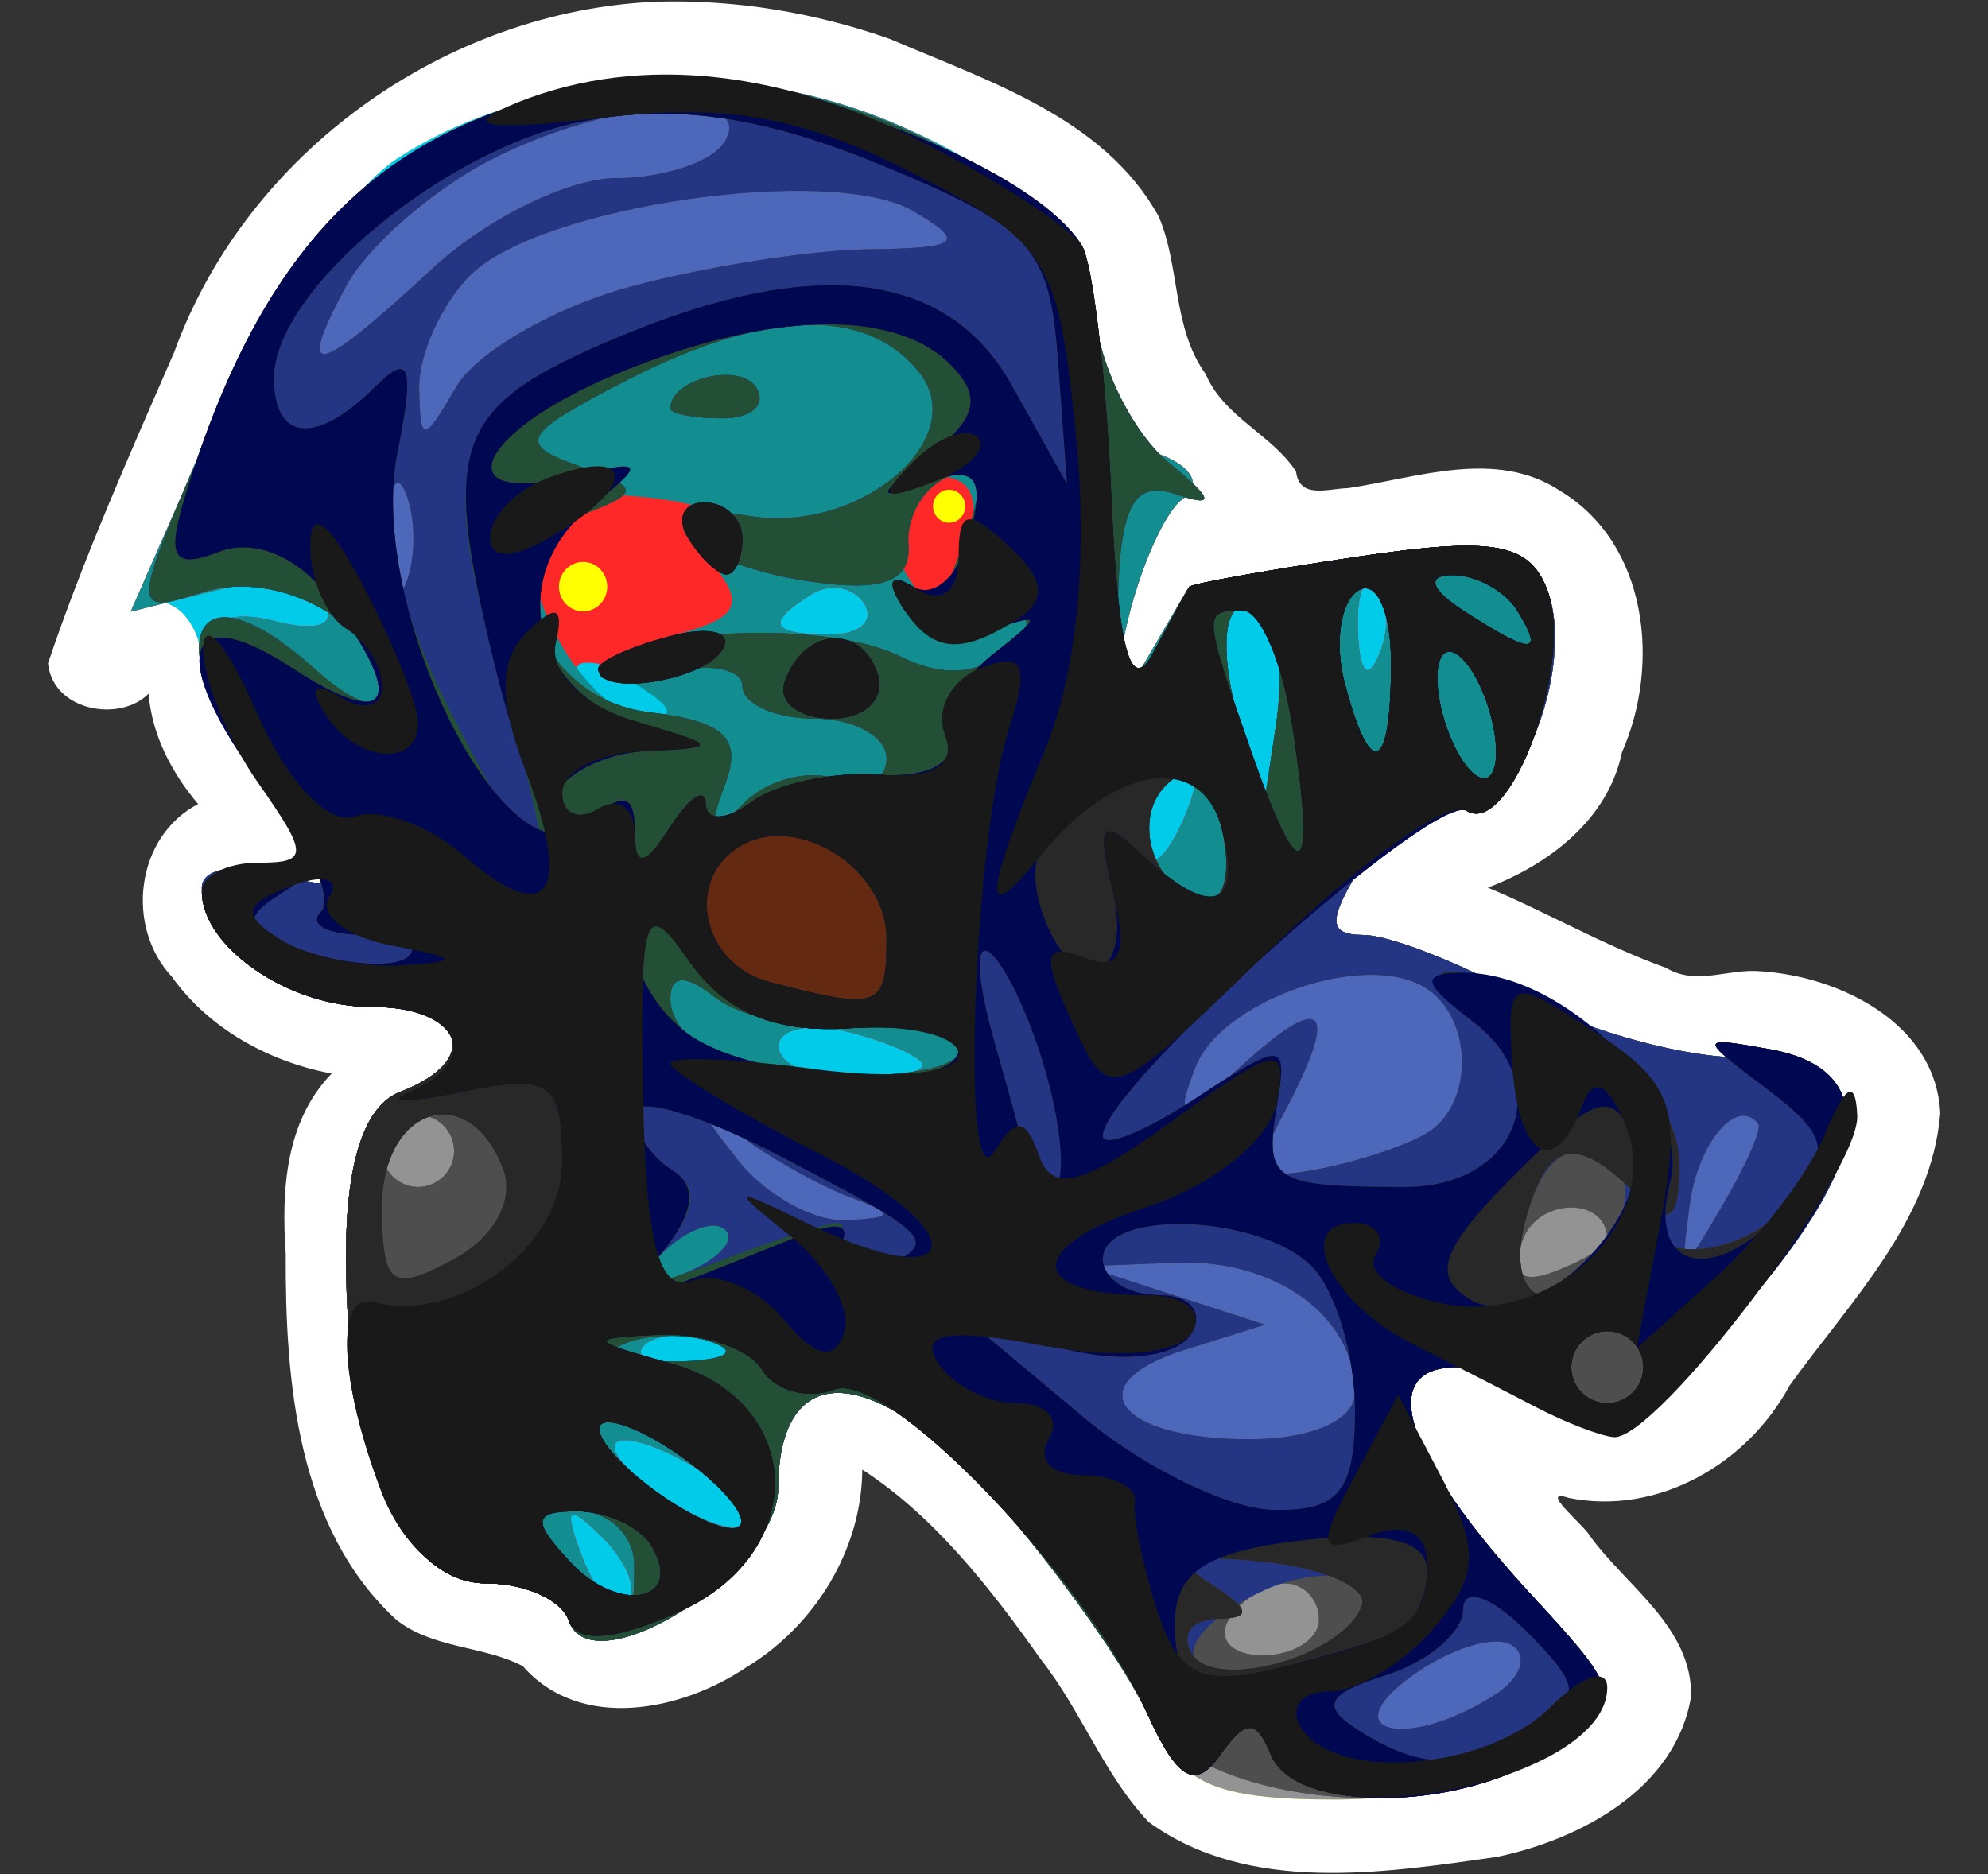<?xml version="1.0" encoding="UTF-8" standalone="no"?>
<!-- Created with Inkscape (http://www.inkscape.org/) -->

<svg
   xmlns:dc="http://purl.org/dc/elements/1.1/"
   xmlns:cc="http://creativecommons.org/ns#"
   xmlns:rdf="http://www.w3.org/1999/02/22-rdf-syntax-ns#"
   xmlns:svg="http://www.w3.org/2000/svg"
   xmlns="http://www.w3.org/2000/svg"
   xmlns:sodipodi="http://sodipodi.sourceforge.net/DTD/sodipodi-0.dtd"
   xmlns:inkscape="http://www.inkscape.org/namespaces/inkscape"
   width="280"
   height="264"
   id="svg2"
   version="1.1"
   inkscape:version="0.47 r22583"
   sodipodi:docname="SuperVampireNinjaZero.svg">
  <rect width="100%" height="100%" fill="#333333" stroke="none"/>
  <defs
     id="defs4">
    <inkscape:perspective
       sodipodi:type="inkscape:persp3d"
       inkscape:vp_x="0 : 526.18109 : 1"
       inkscape:vp_y="0 : 1000 : 0"
       inkscape:vp_z="744.09448 : 526.18109 : 1"
       inkscape:persp3d-origin="372.04724 : 350.78739 : 1"
       id="perspective10" />
    <inkscape:perspective
       id="perspective2824"
       inkscape:persp3d-origin="0.5 : 0.33333333 : 1"
       inkscape:vp_z="1 : 0.5 : 1"
       inkscape:vp_y="0 : 1000 : 0"
       inkscape:vp_x="0 : 0.5 : 1"
       sodipodi:type="inkscape:persp3d" />
  </defs>
  <sodipodi:namedview
     id="base"
     pagecolor="#000000"
     bordercolor="#666666"
     borderopacity="1.0"
     inkscape:pageopacity="0"
     inkscape:pageshadow="2"
     inkscape:zoom="1.4"
     inkscape:cx="-23.909845"
     inkscape:cy="130.94033"
     inkscape:document-units="px"
     inkscape:current-layer="layer1"
     showgrid="false"
     inkscape:window-width="1290"
     inkscape:window-height="850"
     inkscape:window-x="-8"
     inkscape:window-y="-8"
     inkscape:window-maximized="1" />
  <g
     inkscape:label="Layer 1"
     inkscape:groupmode="layer"
     id="layer1"
     transform="translate(0,-788.362)">
    <path
       style="fill:#ffffff"
       d="m 92.57,788.591 c -29.796,1.219 -57.784,21.208 -68.008,49.317 -6.273,14.412 -12.816,29.101 -17.798,43.892 0.677,6.723 10.112,8.386 14.163,4.283 0.474,5.801 3.238,11.127 6.975,15.54 -8.74,4.536 -10.337,17.21 -3.701,24.319 5.225,7.33 13.683,11.996 22.515,13.643 -6.534,6.73 -7.098,16.501 -6.471,25.39 -0.083,17.971 1.605,38.698 15.557,51.545 5.149,4.11 12.357,3.66 17.834,6.546 8.141,9.272 22.393,6.293 31.485,0.16 9.656,-5.853 16.252,-16.58 16.328,-27.844 10.146,6.549 18.127,16.8 25.176,26.767 5.669,7.198 8.918,16.326 15.173,22.882 14.065,10.191 32.967,7.206 49.098,4.894 11.789,-2.493 25.151,-9.62 27.287,-22.606 0.183,-9.736 -9.171,-15.559 -14.255,-22.606 -0.852,-1.548 -7.39,-6.795 -2.998,-5.353 12.584,2.552 25.233,-4.833 31.119,-15.816 8.454,-11.744 19.958,-23.237 21.221,-38.329 -0.553,-12.667 -14.112,-19.331 -25.329,-20.037 -4.586,-0.414 -9.018,2.104 -13.307,-0.489 -8.527,-3.043 -17.418,-8.131 -25.084,-11.288 8.643,-3.306 16.923,-9.577 18.905,-19.088 5.429,-12.31 3.653,-29.317 -8.657,-36.77 -9.091,-6.029 -20.16,-1.87 -29.887,-0.428 -2.944,0.09 -6.916,1.592 -7.372,-2.355 -3.475,-5.25 -10.149,-7.639 -12.726,-13.705 -4.745,-6.593 -3.567,-15.113 -6.608,-22.178 -7.677,-13.934 -24.088,-19.099 -37.816,-25.011 -10.484,-3.705 -21.667,-5.578 -32.818,-5.274 z"
       id="path3123" />
    <g
       id="g3106"
       transform="matrix(0.527,0,0,0.527,-22.523,726.067)">
      <path
         style="fill:#f5fe00"
         d="m 349.388,576.327 c -5.737,-12.591 -24.015,-38.364 -40.617,-57.273 -32.327,-36.818 -57.932,-38.174 -58.06,-3.075 -0.081,22.243 -49.925,53.627 -56.039,35.285 -1.802,-5.406 -11.691,-9.83 -21.974,-9.83 -22.653,0 -37.483,-34.662 -37.483,-87.608 0,-25.07 4.965,-40.104 14.446,-43.743 22.047,-8.46 17.208,-22.745 -7.705,-22.745 -22.574,0 -45.265,-16.013 -45.265,-31.942 0,-4.855 8.662,-6.563 19.249,-3.794 19.245,5.033 19.245,5.028 0,-19.437 -10.587,-13.459 -19.249,-30.026 -19.249,-36.816 0,-6.79 -3.844,-13.79 -8.543,-15.555 -14.732,-5.536 34.389,-101.895 60.748,-119.166 64.413,-42.205 179.898,-13.193 186.856,46.941 1.706,14.747 9.654,29.326 17.662,32.399 8.008,3.073 10.529,8.234 5.604,11.47 -4.926,3.236 -11.849,18.885 -15.386,34.776 -5.594,25.132 -4.975,26.386 4.753,9.631 6.151,-10.594 11.628,-19.94 12.171,-20.769 0.543,-0.829 20.957,-4.479 45.363,-8.111 35.884,-5.34 45.508,-3.654 50.292,8.814 8.308,21.649 -9.553,64.049 -24.555,58.292 -6.802,-2.61 -17.812,3.974 -24.467,14.63 -9.717,15.56 -9.713,19.388 0.02,19.435 6.666,0.033 25.122,7.186 41.013,15.895 15.891,8.71 41.832,16.267 57.647,16.795 40.346,1.345 40.757,23.527 1.276,68.803 -26.752,30.678 -35.63,35.752 -45.591,26.058 -6.803,-6.621 -20.035,-12.039 -29.403,-12.039 -21.947,0 -14.098,24.038 19.89,60.909 24.5,26.579 24.646,27.514 6.378,40.932 -10.282,7.552 -36.674,13.731 -58.648,13.731 -32.718,0 -41.841,-4.145 -50.383,-22.892 z"
         id="path2856" />
      <path
         style="fill:#939393"
         d="m 349.388,576.327 c -5.737,-12.591 -24.015,-38.364 -40.617,-57.273 -32.327,-36.818 -57.932,-38.174 -58.06,-3.075 -0.081,22.243 -49.925,53.627 -56.039,35.285 -1.802,-5.406 -11.691,-9.83 -21.974,-9.83 -22.653,0 -37.483,-34.662 -37.483,-87.608 0,-25.07 4.965,-40.104 14.446,-43.743 22.047,-8.46 17.208,-22.745 -7.705,-22.745 -22.574,0 -45.265,-16.013 -45.265,-31.942 0,-4.855 8.662,-6.563 19.249,-3.794 19.245,5.033 19.245,5.028 0,-19.437 -10.587,-13.459 -19.249,-30.026 -19.249,-36.816 0,-6.79 -3.844,-13.79 -8.543,-15.555 -14.732,-5.536 34.389,-101.895 60.748,-119.166 64.413,-42.205 179.898,-13.193 186.856,46.941 1.706,14.747 9.654,29.326 17.662,32.399 8.008,3.073 10.529,8.234 5.604,11.47 -4.926,3.236 -11.849,18.885 -15.386,34.776 -5.594,25.132 -4.975,26.386 4.753,9.631 6.151,-10.594 11.628,-19.94 12.171,-20.769 0.543,-0.829 20.957,-4.479 45.363,-8.111 35.884,-5.34 45.508,-3.654 50.292,8.814 8.308,21.649 -9.553,64.049 -24.555,58.292 -6.802,-2.61 -17.812,3.974 -24.467,14.63 -9.717,15.56 -9.713,19.388 0.02,19.435 6.666,0.033 25.122,7.186 41.013,15.895 15.891,8.71 41.832,16.267 57.647,16.795 40.346,1.345 40.757,23.527 1.276,68.803 -26.752,30.678 -35.63,35.752 -45.591,26.058 -6.803,-6.621 -20.035,-12.039 -29.403,-12.039 -21.947,0 -14.098,24.038 19.89,60.909 24.5,26.579 24.646,27.514 6.378,40.932 -10.282,7.552 -36.674,13.731 -58.648,13.731 -32.718,0 -41.841,-4.145 -50.383,-22.892 z"
         id="path2854" />
      <path
         style="fill:#00ccea"
         d="m 348.585,574.566 c -5.295,-11.622 -23.212,-36.602 -39.815,-55.512 -32.327,-36.818 -57.932,-38.174 -58.06,-3.075 -0.081,22.243 -49.925,53.627 -56.039,35.285 -1.802,-5.406 -11.691,-9.83 -21.974,-9.83 -22.653,0 -37.483,-34.662 -37.483,-87.608 0,-25.07 4.965,-40.104 14.446,-43.743 22.047,-8.46 17.208,-22.745 -7.705,-22.745 -22.574,0 -45.265,-16.013 -45.265,-31.942 0,-4.855 8.662,-6.563 19.249,-3.794 19.245,5.033 19.245,5.028 0,-19.437 -10.587,-13.459 -19.249,-30.026 -19.249,-36.816 0,-6.79 -3.844,-13.79 -8.543,-15.555 -14.732,-5.536 34.389,-101.895 60.748,-119.166 64.413,-42.205 179.898,-13.193 186.856,46.941 1.706,14.747 9.654,29.326 17.662,32.399 8.008,3.073 10.529,8.234 5.604,11.47 -4.926,3.236 -11.849,18.885 -15.386,34.776 -5.594,25.132 -4.975,26.386 4.753,9.631 6.151,-10.594 11.628,-19.94 12.171,-20.769 0.543,-0.829 20.957,-4.479 45.363,-8.111 35.884,-5.34 45.508,-3.654 50.292,8.814 8.308,21.649 -9.553,64.049 -24.555,58.292 -6.802,-2.61 -17.812,3.974 -24.467,14.63 -9.717,15.56 -9.713,19.388 0.02,19.435 6.666,0.033 25.122,7.186 41.013,15.895 15.891,8.71 41.832,16.267 57.647,16.795 40.346,1.345 40.757,23.527 1.276,68.803 -26.752,30.678 -35.63,35.752 -45.591,26.058 -6.803,-6.621 -20.035,-12.039 -29.403,-12.039 -21.947,0 -14.098,24.038 19.89,60.909 24.729,26.828 24.811,27.393 5.933,41.257 -29.739,21.841 -97.486,14.875 -109.388,-11.248 z m 46.665,-23.502 c 0,-5.297 -4.078,-9.631 -9.063,-9.631 -4.984,0 -11.741,4.334 -15.015,9.631 -3.274,5.297 0.804,9.631 9.063,9.631 8.258,0 15.015,-4.334 15.015,-9.631 z m 77.048,-101.587 c 0,-11.378 -18.21,-11.356 -22.578,0.027 -3.558,9.272 -0.688,12.118 8.622,8.545 7.676,-2.946 13.956,-6.803 13.956,-8.572 z M 164.107,425.862 c 0,-5.297 -4.334,-9.631 -9.631,-9.631 -5.297,0 -9.631,4.334 -9.631,9.631 0,5.297 4.334,9.631 9.631,9.631 5.297,0 9.631,-4.334 9.631,-9.631 z"
         id="path2852" />
      <path
         style="fill:#4d67bb"
         d="m 348.585,574.566 c -5.295,-11.622 -23.212,-36.602 -39.815,-55.512 -32.327,-36.818 -57.932,-38.174 -58.06,-3.075 -0.081,22.243 -49.925,53.627 -56.039,35.285 -1.802,-5.406 -11.691,-9.83 -21.974,-9.83 -22.653,0 -37.483,-34.662 -37.483,-87.608 0,-25.07 4.965,-40.104 14.446,-43.743 22.047,-8.46 17.208,-22.745 -7.705,-22.745 -22.574,0 -45.265,-16.013 -45.265,-31.942 0,-4.855 8.662,-6.563 19.249,-3.794 19.245,5.033 19.245,5.028 0,-19.437 -25.325,-32.195 -25.312,-54.599 0.026,-47.972 11.316,2.959 16.847,1.112 13.396,-4.473 -3.234,-5.232 -16.187,-6.926 -28.786,-3.764 l -22.906,5.749 21.88,-49.923 c 26.513,-60.496 58.275,-85.98 114.02,-91.486 56.362,-5.566 117.659,28.184 122.182,67.273 1.706,14.747 9.654,29.326 17.662,32.399 8.008,3.073 10.529,8.234 5.604,11.47 -4.926,3.236 -11.849,18.885 -15.386,34.776 -5.594,25.132 -4.975,26.386 4.753,9.631 6.151,-10.594 11.628,-19.94 12.171,-20.769 0.543,-0.829 20.957,-4.479 45.363,-8.111 35.884,-5.34 45.508,-3.654 50.292,8.814 8.308,21.649 -9.553,64.049 -24.555,58.292 -6.802,-2.61 -17.812,3.974 -24.467,14.63 -9.717,15.56 -9.713,19.388 0.02,19.435 6.666,0.033 25.122,7.186 41.013,15.895 15.891,8.71 41.832,16.267 57.647,16.795 40.346,1.345 40.757,23.527 1.276,68.803 -26.752,30.678 -35.63,35.752 -45.591,26.058 -6.803,-6.621 -20.035,-12.039 -29.403,-12.039 -21.947,0 -14.098,24.038 19.89,60.909 24.729,26.828 24.811,27.393 5.933,41.257 -29.739,21.841 -97.486,14.875 -109.388,-11.248 z m 46.665,-23.502 c 0,-5.297 -4.078,-9.631 -9.063,-9.631 -4.984,0 -11.741,4.334 -15.015,9.631 -3.274,5.297 0.804,9.631 9.063,9.631 8.258,0 15.015,-4.334 15.015,-9.631 z M 203.826,529.234 c -9.512,-9.441 -10.618,-8.335 -5.391,5.391 3.617,9.498 9.002,14.843 11.967,11.878 2.965,-2.965 0.006,-10.737 -6.576,-17.27 z m 27.419,-17.07 c -22.671,-14.337 -34.163,-10.62 -13.616,4.404 10.274,7.512 20.728,11.611 23.231,9.107 2.503,-2.503 -1.824,-8.584 -9.616,-13.512 z m 2.085,-35.096 c -6.952,-2.782 -15.259,-2.44 -18.459,0.76 -3.2,3.2 2.488,5.477 12.641,5.058 11.22,-0.462 13.502,-2.744 5.819,-5.819 z m 238.968,-27.591 c 0,-11.378 -18.21,-11.356 -22.578,0.027 -3.558,9.272 -0.688,12.118 8.622,8.545 7.676,-2.946 13.956,-6.803 13.956,-8.572 z M 164.107,425.862 c 0,-5.297 -4.334,-9.631 -9.631,-9.631 -5.297,0 -9.631,4.334 -9.631,9.631 0,5.297 4.334,9.631 9.631,9.631 5.297,0 9.631,-4.334 9.631,-9.631 z m 125.202,-22.954 c 0,-2.031 -8.668,-5.959 -19.262,-8.729 -10.594,-2.77 -19.262,-1.109 -19.262,3.692 0,4.801 8.668,8.729 19.262,8.729 10.594,0 19.262,-1.661 19.262,-3.692 z m 71.091,-69.04 c 3.289,-8.571 1.674,-12.437 -3.785,-9.063 -5.236,3.236 -9.521,9.962 -9.521,14.947 0,13.853 6.903,10.801 13.306,-5.884 z m 21.181,-50.087 c -10.492,-10.492 -14.474,3.227 -7.817,26.93 l 6.644,23.657 3.383,-22.497 c 1.861,-12.373 0.866,-25.014 -2.21,-28.09 z m -159.689,22.724 c 0,-2.082 -6.726,-6.366 -14.947,-9.521 -8.571,-3.289 -12.437,-1.674 -9.063,3.785 5.656,9.151 24.009,13.536 24.009,5.736 z m 188.807,-32.13 c -3.2,-3.2 -5.477,2.488 -5.058,12.641 0.462,11.22 2.744,13.502 5.819,5.819 2.782,-6.952 2.44,-15.259 -0.76,-18.459 z m -136.926,5.26 c -2.782,-4.501 -9.092,-5.689 -14.023,-2.642 -12.601,7.788 -11.182,10.825 5.057,10.825 7.713,0 11.747,-3.682 8.965,-8.183 z m -40.444,-33.71 c -6.952,-2.782 -15.259,-2.44 -18.459,0.76 -3.2,3.2 2.488,5.477 12.641,5.058 11.22,-0.462 13.502,-2.744 5.819,-5.819 z"
         id="path2850" />
      <path
         style="fill:#fe2828"
         d="m 348.585,574.566 c -5.295,-11.622 -23.212,-36.602 -39.815,-55.512 -32.327,-36.818 -57.932,-38.174 -58.06,-3.075 -0.081,22.243 -49.925,53.627 -56.039,35.285 -1.802,-5.406 -11.691,-9.83 -21.974,-9.83 -22.653,0 -37.483,-34.662 -37.483,-87.608 0,-25.07 4.965,-40.104 14.446,-43.743 22.047,-8.46 17.208,-22.745 -7.705,-22.745 -22.574,0 -45.265,-16.013 -45.265,-31.942 0,-4.855 8.662,-6.563 19.249,-3.794 19.245,5.033 19.245,5.028 0,-19.437 -25.325,-32.195 -25.312,-54.599 0.026,-47.972 11.316,2.959 16.847,1.112 13.396,-4.473 -3.234,-5.232 -16.187,-6.926 -28.786,-3.764 l -22.906,5.749 21.88,-49.923 c 26.513,-60.496 58.275,-85.98 114.02,-91.486 56.362,-5.566 117.659,28.184 122.182,67.273 1.706,14.747 9.654,29.326 17.662,32.399 8.008,3.073 10.529,8.234 5.604,11.47 -4.926,3.236 -11.849,18.885 -15.386,34.776 -5.594,25.132 -4.975,26.386 4.753,9.631 6.151,-10.594 11.628,-19.94 12.171,-20.769 0.543,-0.829 20.957,-4.479 45.363,-8.111 35.884,-5.34 45.508,-3.654 50.292,8.814 8.308,21.649 -9.553,64.049 -24.555,58.292 -6.802,-2.61 -17.812,3.974 -24.467,14.63 -9.717,15.56 -9.713,19.388 0.02,19.435 6.666,0.033 25.122,7.186 41.013,15.895 15.891,8.71 41.832,16.267 57.647,16.795 40.346,1.345 40.757,23.527 1.276,68.803 -26.752,30.678 -35.63,35.752 -45.591,26.058 -6.803,-6.621 -20.035,-12.039 -29.403,-12.039 -21.947,0 -14.098,24.038 19.89,60.909 24.729,26.828 24.811,27.393 5.933,41.257 -29.739,21.841 -97.486,14.875 -109.388,-11.248 z m 93.44,-3.183 c 7.187,-4.554 9.306,-10.604 4.709,-13.445 -4.597,-2.841 -16.723,0.951 -26.946,8.427 -20.787,15.2 -0.911,19.685 22.237,5.018 z m -46.775,-20.318 c 0,-5.297 -4.078,-9.631 -9.063,-9.631 -4.984,0 -11.741,4.334 -15.015,9.631 -3.274,5.297 0.804,9.631 9.063,9.631 8.258,0 15.015,-4.334 15.015,-9.631 z M 203.826,529.234 c -9.512,-9.441 -10.618,-8.335 -5.391,5.391 3.617,9.498 9.002,14.843 11.967,11.878 2.965,-2.965 0.006,-10.737 -6.576,-17.27 z m 27.419,-17.07 c -22.671,-14.337 -34.163,-10.62 -13.616,4.404 10.274,7.512 20.728,11.611 23.231,9.107 2.503,-2.503 -1.824,-8.584 -9.616,-13.512 z m 173.636,-21.775 c 0,-20.236 -21.27,-35.707 -47.673,-34.675 l -24.559,0.96 24.077,7.813 24.077,7.813 -21.561,6.768 c -28.805,9.041 -18.057,23.84 17.314,23.84 16.82,0 28.324,-5.085 28.324,-12.52 z M 233.33,477.069 c -6.952,-2.782 -15.259,-2.44 -18.459,0.76 -3.2,3.2 2.488,5.477 12.641,5.058 11.22,-0.462 13.502,-2.744 5.819,-5.819 z m 238.968,-27.591 c 0,-11.378 -18.21,-11.356 -22.578,0.027 -3.558,9.272 -0.688,12.118 8.622,8.545 7.676,-2.946 13.956,-6.803 13.956,-8.572 z m 40.35,-30.839 c -5.626,-7.419 -16.166,5.04 -18.331,21.67 -2.508,19.262 -2.508,19.262 8.824,0 6.233,-10.594 10.511,-20.345 9.507,-21.67 z m -242.6,19.616 c -7.946,-2.942 -20.947,-10.184 -28.893,-16.094 -12.554,-9.338 -12.714,-8.537 -1.228,6.109 7.27,9.27 20.272,16.512 28.893,16.094 13.112,-0.636 13.313,-1.635 1.228,-6.109 z M 164.107,425.862 c 0,-5.297 -4.334,-9.631 -9.631,-9.631 -5.297,0 -9.631,4.334 -9.631,9.631 0,5.297 4.334,9.631 9.631,9.631 5.297,0 9.631,-4.334 9.631,-9.631 z m 260.072,-4.838 c 12.626,-7.803 12.279,-30.89 -0.584,-38.84 -16.13,-9.969 -54.503,3.395 -61.406,21.385 -5.552,14.467 -3.976,14.302 13.384,-1.41 21.442,-19.405 25.151,-14.153 9.998,14.161 -8.147,15.223 -6.617,17.495 9.667,14.359 10.64,-2.049 23.664,-6.394 28.941,-9.656 z M 289.31,402.908 c 0,-2.031 -8.668,-5.959 -19.262,-8.729 -10.594,-2.77 -19.262,-1.109 -19.262,3.692 0,4.801 8.668,8.729 19.262,8.729 10.594,0 19.262,-1.661 19.262,-3.692 z m 71.091,-69.04 c 3.289,-8.571 1.674,-12.437 -3.785,-9.063 -5.236,3.236 -9.521,9.962 -9.521,14.947 0,13.853 6.903,10.801 13.306,-5.884 z m 21.181,-50.087 c -10.492,-10.492 -14.474,3.227 -7.817,26.93 l 6.644,23.657 3.383,-22.497 c 1.861,-12.373 0.866,-25.014 -2.21,-28.09 z m -159.689,22.724 c 0,-2.082 -6.726,-6.366 -14.947,-9.521 -8.571,-3.289 -12.437,-1.674 -9.063,3.785 5.656,9.151 24.009,13.536 24.009,5.736 z m 188.807,-32.13 c -3.2,-3.2 -5.477,2.488 -5.058,12.641 0.462,11.22 2.744,13.502 5.819,5.819 2.782,-6.952 2.44,-15.259 -0.76,-18.459 z m -136.926,5.26 c -2.782,-4.501 -9.092,-5.689 -14.023,-2.642 -12.601,7.788 -11.182,10.825 5.057,10.825 7.713,0 11.747,-3.682 8.965,-8.183 z M 151.224,250.097 c -2.672,-6.621 -4.858,-1.204 -4.858,12.039 0,13.243 2.186,18.66 4.858,12.039 2.672,-6.621 2.672,-17.456 0,-24.077 z m 82.106,-4.171 c -6.952,-2.782 -15.259,-2.44 -18.459,0.76 -3.2,3.2 2.488,5.477 12.641,5.058 11.22,-0.462 13.502,-2.744 5.819,-5.819 z m -23.209,-50.774 c 19.717,-5.476 48.851,-10.112 64.743,-10.303 24.466,-0.293 26.286,-1.864 11.881,-10.251 -21.764,-12.672 -99.785,-1.355 -118.299,17.159 -7.683,7.683 -13.837,21.244 -13.676,30.136 0.271,14.938 1.023,14.914 9.897,-0.309 5.282,-9.061 25.737,-20.955 45.454,-26.431 z m -51.739,-5.248 c 14.289,-13.243 36.336,-24.077 48.993,-24.077 12.657,0 25.691,-4.334 28.965,-9.631 9.047,-14.638 -31.051,-11.5 -62.794,4.915 -15.471,8 -32.744,23.169 -38.384,33.708 -13.544,25.308 -8.161,24.169 23.221,-4.915 z"
         id="path2848" />
      <path
         style="fill:#128d90"
         d="m 348.585,574.566 c -5.295,-11.622 -23.212,-36.602 -39.815,-55.512 -32.327,-36.818 -57.932,-38.174 -58.06,-3.075 -0.081,22.243 -49.925,53.627 -56.039,35.285 -1.802,-5.406 -11.691,-9.83 -21.974,-9.83 -22.653,0 -37.483,-34.662 -37.483,-87.608 0,-25.07 4.965,-40.104 14.446,-43.743 22.047,-8.46 17.208,-22.745 -7.705,-22.745 -22.574,0 -45.265,-16.013 -45.265,-31.942 0,-4.855 8.662,-6.563 19.249,-3.794 19.245,5.033 19.245,5.028 0,-19.437 -25.325,-32.195 -25.312,-54.599 0.026,-47.972 11.316,2.959 16.847,1.112 13.396,-4.473 -3.234,-5.232 -16.187,-6.926 -28.786,-3.764 l -22.906,5.749 21.88,-49.923 c 26.513,-60.496 58.275,-85.98 114.02,-91.486 56.362,-5.566 117.659,28.184 122.182,67.273 1.706,14.747 9.654,29.326 17.662,32.399 8.008,3.073 10.529,8.234 5.604,11.47 -4.926,3.236 -11.849,18.885 -15.386,34.776 -5.594,25.132 -4.975,26.386 4.753,9.631 6.151,-10.594 11.628,-19.94 12.171,-20.769 0.543,-0.829 20.957,-4.479 45.363,-8.111 35.884,-5.34 45.508,-3.654 50.292,8.814 8.308,21.649 -9.553,64.049 -24.555,58.292 -6.802,-2.61 -17.812,3.974 -24.467,14.63 -9.717,15.56 -9.713,19.388 0.02,19.435 6.666,0.033 25.122,7.186 41.013,15.895 15.891,8.71 41.832,16.267 57.647,16.795 40.346,1.345 40.757,23.527 1.276,68.803 -26.752,30.678 -35.63,35.752 -45.591,26.058 -6.803,-6.621 -20.035,-12.039 -29.403,-12.039 -21.947,0 -14.098,24.038 19.89,60.909 24.729,26.828 24.811,27.393 5.933,41.257 -29.739,21.841 -97.486,14.875 -109.388,-11.248 z m 93.44,-3.183 c 7.187,-4.554 9.306,-10.604 4.709,-13.445 -4.597,-2.841 -16.723,0.951 -26.946,8.427 -20.787,15.2 -0.911,19.685 22.237,5.018 z m -46.775,-20.318 c 0,-5.297 -4.078,-9.631 -9.063,-9.631 -4.984,0 -11.741,4.334 -15.015,9.631 -3.274,5.297 0.804,9.631 9.063,9.631 8.258,0 15.015,-4.334 15.015,-9.631 z M 203.826,529.234 c -9.512,-9.441 -10.618,-8.335 -5.391,5.391 3.617,9.498 9.002,14.843 11.967,11.878 2.965,-2.965 0.006,-10.737 -6.576,-17.27 z m 27.419,-17.07 c -22.671,-14.337 -34.163,-10.62 -13.616,4.404 10.274,7.512 20.728,11.611 23.231,9.107 2.503,-2.503 -1.824,-8.584 -9.616,-13.512 z m 173.636,-21.775 c 0,-20.236 -21.27,-35.707 -47.673,-34.675 l -24.559,0.96 24.077,7.813 24.077,7.813 -21.561,6.768 c -28.805,9.041 -18.057,23.84 17.314,23.84 16.82,0 28.324,-5.085 28.324,-12.52 z M 233.33,477.069 c -6.952,-2.782 -15.259,-2.44 -18.459,0.76 -3.2,3.2 2.488,5.477 12.641,5.058 11.22,-0.462 13.502,-2.744 5.819,-5.819 l 0,-3e-5 z m 238.968,-27.591 c 0,-11.378 -18.21,-11.356 -22.578,0.027 -3.558,9.272 -0.688,12.118 8.622,8.545 7.676,-2.946 13.956,-6.803 13.956,-8.572 l 0,-3e-5 z m 40.35,-30.839 c -5.626,-7.419 -16.166,5.04 -18.331,21.67 -2.508,19.262 -2.508,19.262 8.824,0 6.233,-10.594 10.511,-20.345 9.507,-21.67 z m -242.6,19.616 c -7.946,-2.942 -20.947,-10.184 -28.893,-16.094 -12.554,-9.338 -12.714,-8.537 -1.228,6.109 7.27,9.27 20.272,16.512 28.893,16.094 13.112,-0.636 13.313,-1.635 1.228,-6.109 z M 164.107,425.862 c 0,-5.297 -4.334,-9.631 -9.631,-9.631 -5.297,0 -9.631,4.334 -9.631,9.631 0,5.297 4.334,9.631 9.631,9.631 5.297,0 9.631,-4.334 9.631,-9.631 z m 260.072,-4.838 c 12.626,-7.803 12.279,-30.89 -0.584,-38.84 -16.13,-9.969 -54.503,3.395 -61.406,21.385 -5.552,14.467 -3.976,14.302 13.384,-1.41 21.442,-19.405 25.151,-14.153 9.998,14.161 -8.147,15.223 -6.617,17.495 9.667,14.359 10.64,-2.049 23.664,-6.394 28.941,-9.656 l -3e-5,0 z M 289.31,402.908 c 0,-2.031 -8.668,-5.959 -19.262,-8.729 -10.594,-2.77 -19.262,-1.109 -19.262,3.692 0,4.801 8.668,8.729 19.262,8.729 10.594,0 19.262,-1.661 19.262,-3.692 z m 71.091,-69.04 c 3.289,-8.571 1.674,-12.437 -3.785,-9.063 -5.236,3.236 -9.521,9.962 -9.521,14.947 0,13.853 6.903,10.801 13.306,-5.884 z m 21.181,-50.087 c -10.492,-10.492 -14.474,3.227 -7.817,26.93 l 6.644,23.657 3.383,-22.497 c 1.861,-12.373 0.866,-25.014 -2.21,-28.09 z m -167.726,18.067 c -9.649,-6.116 -7.454,-9.559 8.807,-13.811 17.684,-4.624 19.528,-8.234 10.043,-19.662 -14.134,-9.124 15.1,-13.701 -17.673,-17.287 -8.257,-0.418 -6.967,-2.454 -16.596,4.587 -14.507,10.608 -15.59,16.383 -6.317,33.708 6.154,11.499 16.454,20.841 22.889,20.76 8.299,-0.105 7.964,-2.515 -1.153,-8.295 z m 196.844,-27.473 c -3.2,-3.2 -5.477,2.488 -5.058,12.641 0.462,11.22 2.744,13.502 5.819,5.819 2.782,-6.952 2.44,-15.259 -0.76,-18.459 l 3e-5,0 z m -136.926,5.26 c -2.782,-4.501 -9.092,-5.689 -14.023,-2.642 -12.601,7.788 -11.182,10.825 5.057,10.825 7.713,0 11.747,-3.682 8.965,-8.183 z M 151.224,250.097 c -2.672,-6.621 -4.858,-1.204 -4.858,12.039 0,13.243 2.186,18.66 4.858,12.039 2.672,-6.621 2.672,-17.456 0,-24.077 z m 150.33,12.719 c 3.549,-13.57 0.152,-18.227 -12.595,-17.267 -13.695,1.032 -15.463,5.034 -8.213,18.582 11.701,21.864 14.797,21.669 20.807,-1.315 z m -91.433,-67.664 c 19.717,-5.476 48.851,-10.112 64.743,-10.303 24.466,-0.293 26.286,-1.864 11.881,-10.251 -21.764,-12.672 -99.785,-1.355 -118.299,17.159 -7.683,7.683 -13.837,21.244 -13.676,30.136 0.271,14.938 1.023,14.914 9.897,-0.309 5.282,-9.061 25.737,-20.955 45.454,-26.431 z m -51.739,-5.248 c 14.289,-13.243 36.336,-24.077 48.993,-24.077 12.657,0 25.691,-4.334 28.965,-9.631 9.047,-14.638 -31.051,-11.5 -62.794,4.915 -15.471,8 -32.744,23.169 -38.384,33.708 -13.544,25.308 -8.161,24.169 23.221,-4.915 z"
         id="path2846"
         sodipodi:nodetypes="csssssssssssscccsssssssssssssssssssccssccsssccssccsscccccccsccsscccsscccssccsssccsssccssssscccsssccsscccccccsccsssccsscccssccssccssccsssssccssssc" />
      <path
         style="fill:#4e4e4e"
         d="m 348.585,574.566 c -5.295,-11.622 -23.212,-36.602 -39.815,-55.512 -32.327,-36.818 -57.932,-38.174 -58.06,-3.075 -0.081,22.243 -49.925,53.627 -56.039,35.285 -1.802,-5.406 -11.691,-9.83 -21.974,-9.83 -22.653,0 -37.483,-34.662 -37.483,-87.608 0,-25.07 4.965,-40.104 14.446,-43.743 22.047,-8.46 17.208,-22.745 -7.705,-22.745 -22.574,0 -45.265,-16.013 -45.265,-31.942 0,-4.855 8.662,-6.563 19.249,-3.794 19.245,5.033 19.245,5.028 0,-19.437 -32.002,-40.685 -23.648,-66.449 11.293,-34.827 9.687,8.767 17.613,11.464 17.613,5.995 0,-17.842 -27.513,-33.301 -47.805,-26.86 -19.585,6.216 -19.556,5.655 2.276,-44.159 26.74,-61.013 58.386,-86.5 114.253,-92.017 53.734,-5.307 117.492,28.258 122.168,64.315 1.699,13.099 10.367,29.818 19.262,37.151 12.277,10.122 12.693,12.165 1.726,8.479 -10.899,-3.663 -14.631,3.274 -15.196,28.253 -0.608,26.844 1.027,29.795 8.644,15.598 5.166,-9.631 9.838,-18.188 10.381,-19.017 0.543,-0.829 20.957,-4.479 45.363,-8.111 35.884,-5.34 45.508,-3.654 50.292,8.814 8.308,21.649 -9.553,64.049 -24.555,58.292 -6.802,-2.61 -17.812,3.974 -24.467,14.63 -9.717,15.56 -9.713,19.388 0.02,19.435 6.666,0.033 25.122,7.186 41.013,15.895 15.891,8.71 41.832,16.267 57.647,16.795 40.346,1.345 40.757,23.527 1.276,68.803 -26.752,30.678 -35.63,35.752 -45.591,26.058 -6.803,-6.621 -20.035,-12.039 -29.403,-12.039 -21.947,0 -14.098,24.038 19.89,60.909 24.729,26.828 24.811,27.393 5.933,41.257 -29.739,21.841 -97.486,14.875 -109.388,-11.248 z m 93.44,-3.183 c 7.187,-4.554 9.306,-10.604 4.709,-13.445 -4.597,-2.841 -16.723,0.951 -26.946,8.427 -20.787,15.2 -0.911,19.685 22.237,5.018 z m -46.775,-20.318 c 0,-5.297 -4.078,-9.631 -9.063,-9.631 -4.984,0 -11.741,4.334 -15.015,9.631 -3.274,5.297 0.804,9.631 9.063,9.631 8.258,0 15.015,-4.334 15.015,-9.631 z m -182.988,-14.446 c 0,-7.946 -6.672,-14.446 -14.826,-14.446 -12.25,0 -12.668,2.447 -2.408,14.08 15.787,17.899 17.234,17.93 17.234,0.366 z m 13.758,-28.205 c -10.199,-7.458 -20.401,-11.702 -22.671,-9.432 -2.27,2.27 4.217,10.229 14.416,17.687 10.199,7.458 20.401,11.702 22.671,9.432 2.27,-2.27 -4.217,-10.229 -14.416,-17.687 z m 178.861,-18.024 c 0,-20.236 -21.27,-35.707 -47.673,-34.675 l -24.559,0.96 24.077,7.813 24.077,7.813 -21.561,6.768 c -28.805,9.041 -18.057,23.84 17.314,23.84 16.82,0 28.324,-5.085 28.324,-12.52 z M 233.932,477.269 c -6.621,-2.672 -17.456,-2.672 -24.077,0 -6.621,2.672 -1.204,4.858 12.039,4.858 13.243,0 18.66,-2.186 12.039,-4.858 z m 2.663,-30.285 c -2.965,-2.965 -10.737,-0.006 -17.27,6.576 -9.441,9.512 -8.335,10.618 5.391,5.391 9.498,-3.617 14.843,-9.002 11.878,-11.967 z m 235.703,2.493 c 0,-11.378 -18.21,-11.356 -22.578,0.027 -3.558,9.272 -0.688,12.118 8.622,8.545 7.676,-2.946 13.956,-6.803 13.956,-8.572 z m 40.35,-30.839 c -5.626,-7.419 -16.166,5.04 -18.331,21.67 -2.508,19.262 -2.508,19.262 8.824,0 6.233,-10.594 10.511,-20.345 9.507,-21.67 z m -242.6,19.616 c -7.946,-2.942 -20.947,-10.184 -28.893,-16.094 -12.554,-9.338 -12.714,-8.537 -1.228,6.109 7.27,9.27 20.272,16.512 28.893,16.094 13.112,-0.636 13.313,-1.635 1.228,-6.109 z M 164.107,425.862 c 0,-5.297 -4.334,-9.631 -9.631,-9.631 -5.297,0 -9.631,4.334 -9.631,9.631 0,5.297 4.334,9.631 9.631,9.631 5.297,0 9.631,-4.334 9.631,-9.631 z m 260.072,-4.838 c 12.626,-7.803 12.279,-30.89 -0.584,-38.84 -16.13,-9.969 -54.503,3.395 -61.406,21.385 -5.552,14.467 -3.976,14.302 13.384,-1.41 21.442,-19.405 25.151,-14.153 9.998,14.161 -8.147,15.223 -6.617,17.495 9.667,14.359 10.64,-2.049 23.664,-6.394 28.941,-9.656 z m -125.239,-21.965 c 0,-4.148 -11.918,-6.894 -26.485,-6.104 -14.567,0.791 -31.903,-2.847 -38.524,-8.084 -8.016,-6.341 -12.039,-6.178 -12.039,0.485 0,5.504 5.417,12.194 12.039,14.865 19.457,7.851 65.009,7.036 65.009,-1.163 z m 70.041,-60.512 c -3.394,-12.98 -8.481,-16.62 -14.632,-10.47 -9.969,9.969 -2.127,30.369 11.674,30.369 4.489,0 5.819,-8.954 2.957,-19.898 z M 266.406,326.52 c 7.3,2.801 13.273,0.296 13.273,-5.568 0,-5.864 -8.668,-10.661 -19.262,-10.661 -10.594,0 -19.262,-3.928 -19.262,-8.729 0,-4.801 -9.751,-6.328 -21.67,-3.393 -11.918,2.935 -18.92,2.308 -15.56,-1.393 9.83,-10.826 59.749,-12.844 79.195,-3.201 11.78,5.841 21.646,5.082 28.893,-2.223 8.282,-8.349 6.79,-9.489 -6.029,-4.608 -15.013,5.716 -15.861,3.401 -7.147,-19.519 7.607,-20.009 7.093,-25.02 -2.228,-21.732 -6.663,2.35 -11.654,10.548 -11.089,18.219 0.737,10.022 -6.749,12.806 -26.603,9.892 -15.196,-2.23 -30.007,-7.902 -32.913,-12.605 -2.906,-4.702 4.731,-6.898 16.972,-4.879 29.818,4.918 59.917,-20.953 45.12,-38.783 -14.416,-17.371 -41.351,-16.37 -78.657,2.921 -27.148,14.039 -28.588,16.667 -12.265,22.393 16.513,5.792 16.766,7.151 2.358,12.68 -26.844,10.301 -14.463,49.563 16.797,53.267 20.1,2.381 24.884,6.944 20.196,19.262 -4.709,12.374 -3.488,13.507 5.232,4.855 6.256,-6.207 17.348,-8.994 24.648,-6.193 z m -44.513,-99.129 c 0,-7.971 18.701,-12.478 22.988,-5.541 2.782,4.501 -1.253,8.183 -8.965,8.183 -7.713,0 -14.023,-1.189 -14.023,-2.642 z m 159.689,56.39 c -10.492,-10.492 -14.474,3.227 -7.817,26.93 l 6.644,23.657 3.383,-22.497 c 1.861,-12.373 0.866,-25.014 -2.21,-28.09 z m 57.971,20.731 c -3.428,-8.932 -8.399,-14.073 -11.047,-11.425 -2.649,2.649 -2.011,12.124 1.416,21.056 3.428,8.932 8.399,14.073 11.047,11.425 2.649,-2.649 2.011,-12.124 -1.416,-21.056 z m -25.04,-9.236 c 0,-13.555 -3.927,-22.219 -8.727,-19.252 -4.8,2.966 -6.461,14.057 -3.692,24.646 6.93,26.5 12.419,24.116 12.419,-5.393 z m 33.708,-13.878 c -3.274,-5.297 -11.114,-9.565 -17.423,-9.483 -6.892,0.089 -5.704,3.874 2.976,9.483 18.502,11.957 21.836,11.957 14.446,0 z m -296.997,-31.301 c -2.672,-6.621 -4.858,-1.204 -4.858,12.039 0,13.243 2.186,18.66 4.858,12.039 2.672,-6.621 2.672,-17.456 0,-24.077 z m 58.897,-54.945 c 19.717,-5.476 48.851,-10.112 64.743,-10.303 24.466,-0.293 26.286,-1.864 11.881,-10.251 -21.764,-12.672 -99.785,-1.355 -118.299,17.159 -7.683,7.683 -13.837,21.244 -13.676,30.136 0.271,14.938 1.023,14.914 9.897,-0.309 5.282,-9.061 25.737,-20.955 45.454,-26.431 z m -51.739,-5.248 c 14.289,-13.243 36.336,-24.077 48.993,-24.077 12.657,0 25.691,-4.334 28.965,-9.631 9.047,-14.638 -31.051,-11.5 -62.794,4.915 -15.471,8 -32.744,23.169 -38.384,33.708 -13.544,25.308 -8.161,24.169 23.221,-4.915 z"
         id="path2844" />
      <path
         style="fill:#233583"
         d="m 349.512,576.601 c -5.805,-12.741 -24.139,-38.637 -40.742,-57.547 -32.327,-36.818 -57.932,-38.174 -58.06,-3.075 -0.081,22.243 -49.925,53.627 -56.039,35.285 -1.802,-5.406 -11.691,-9.83 -21.974,-9.83 -22.653,0 -37.483,-34.662 -37.483,-87.608 0,-25.07 4.965,-40.104 14.446,-43.743 22.047,-8.46 17.208,-22.745 -7.705,-22.745 -22.574,0 -45.265,-16.013 -45.265,-31.942 0,-4.855 8.662,-6.563 19.249,-3.794 19.245,5.033 19.245,5.028 0,-19.437 -32.002,-40.685 -23.648,-66.449 11.293,-34.827 9.687,8.767 17.613,11.464 17.613,5.995 0,-17.842 -27.513,-33.301 -47.805,-26.86 -19.585,6.216 -19.556,5.655 2.276,-44.159 26.74,-61.013 58.386,-86.5 114.253,-92.017 53.734,-5.307 117.492,28.258 122.168,64.315 1.699,13.099 10.367,29.818 19.262,37.151 12.277,10.122 12.693,12.165 1.726,8.479 -10.899,-3.663 -14.631,3.274 -15.196,28.253 -0.608,26.844 1.027,29.795 8.644,15.598 5.166,-9.631 9.838,-18.188 10.381,-19.017 0.543,-0.829 20.957,-4.479 45.363,-8.111 35.884,-5.34 45.508,-3.654 50.292,8.814 8.308,21.649 -9.553,64.049 -24.555,58.292 -6.802,-2.61 -17.812,3.974 -24.467,14.63 -9.717,15.56 -9.713,19.388 0.02,19.435 6.666,0.033 25.122,7.186 41.013,15.895 15.891,8.71 41.832,16.267 57.647,16.795 40.346,1.345 40.757,23.527 1.276,68.803 -26.752,30.678 -35.63,35.752 -45.591,26.058 -6.803,-6.621 -20.035,-12.039 -29.403,-12.039 -21.947,0 -14.098,24.038 19.89,60.909 24.5,26.579 24.646,27.514 6.378,40.932 -23.067,16.942 -69.472,17.975 -76.079,1.692 -3.877,-9.555 -6.679,-9.498 -13.579,0.273 -6.521,9.234 -11.332,6.521 -19.249,-10.853 z m 92.513,-5.218 c 7.187,-4.554 9.306,-10.604 4.709,-13.445 -4.597,-2.841 -16.723,0.951 -26.946,8.427 -20.787,15.2 -0.911,19.685 22.237,5.018 z M 407.446,553.73 c 18.927,-10.248 -5.846,-20.019 -26.684,-10.524 -12.887,5.872 -21.262,14.187 -18.61,18.478 4.287,6.937 24.274,3.427 45.294,-7.954 z M 212.262,536.618 c 0,-7.946 -6.672,-14.446 -14.826,-14.446 -12.25,0 -12.668,2.447 -2.408,14.08 15.787,17.899 17.234,17.93 17.234,0.366 z m 13.758,-28.205 c -10.199,-7.458 -20.401,-11.702 -22.671,-9.432 -2.27,2.27 4.217,10.229 14.416,17.687 10.199,7.458 20.401,11.702 22.671,9.432 2.27,-2.27 -4.217,-10.229 -14.416,-17.687 z m 178.861,-18.024 c 0,-20.236 -21.27,-35.707 -47.673,-34.675 l -24.559,0.96 24.077,7.813 24.077,7.813 -21.561,6.768 c -28.805,9.041 -18.057,23.84 17.314,23.84 16.82,0 28.324,-5.085 28.324,-12.52 z m 77.048,-6.742 c 0,-5.297 -4.334,-9.631 -9.631,-9.631 -5.297,0 -9.631,4.334 -9.631,9.631 0,5.297 4.334,9.631 9.631,9.631 5.297,0 9.631,-4.334 9.631,-9.631 z m -247.997,-6.378 c -6.621,-2.672 -17.456,-2.672 -24.077,0 -6.621,2.672 -1.204,4.858 12.039,4.858 13.243,0 18.66,-2.186 12.039,-4.858 z m -56.767,-46.739 c -9.132,-23.798 -32.319,-16.54 -32.319,10.117 0,21.277 2.43,23.116 18.903,14.3 11.111,-5.947 16.641,-16.011 13.416,-24.416 z m 59.43,16.453 c -2.965,-2.965 -10.737,-0.006 -17.27,6.576 -9.441,9.512 -8.335,10.618 5.391,5.391 9.498,-3.617 14.843,-9.002 11.878,-11.967 z m 234.441,4.477 c 5.9,-7.109 7.875,-15.777 4.39,-19.262 -11.269,-11.269 -20.028,-6.773 -25.179,12.925 -5.771,22.068 5.008,25.353 20.79,6.337 z m 41.613,-32.822 c -5.626,-7.419 -16.166,5.04 -18.331,21.67 -2.508,19.262 -2.508,19.262 8.824,0 6.233,-10.594 10.511,-20.345 9.507,-21.67 z m -242.6,19.616 c -7.946,-2.942 -20.947,-10.184 -28.893,-16.094 -12.554,-9.338 -12.714,-8.537 -1.228,6.109 7.27,9.27 20.272,16.512 28.893,16.094 13.112,-0.636 13.313,-1.635 1.228,-6.109 z m 154.131,-17.231 c 12.626,-7.803 12.279,-30.89 -0.584,-38.84 -16.13,-9.969 -54.503,3.395 -61.406,21.385 -5.552,14.467 -3.976,14.302 13.384,-1.41 21.442,-19.405 25.151,-14.153 9.998,14.161 -8.147,15.223 -6.617,17.495 9.667,14.359 10.64,-2.049 23.664,-6.394 28.941,-9.656 z m -125.239,-21.965 c 0,-4.148 -11.918,-6.894 -26.485,-6.104 -14.567,0.791 -31.903,-2.847 -38.524,-8.084 -8.016,-6.341 -12.039,-6.178 -12.039,0.485 0,5.504 5.417,12.194 12.039,14.865 19.457,7.851 65.009,7.036 65.009,-1.163 z m 70.041,-60.512 c -3.394,-12.98 -8.481,-16.62 -14.632,-10.47 -9.969,9.969 -2.127,30.369 11.674,30.369 4.489,0 5.819,-8.954 2.957,-19.898 z M 266.406,326.52 c 7.3,2.801 13.273,0.296 13.273,-5.568 0,-5.864 -8.668,-10.661 -19.262,-10.661 -10.594,0 -19.262,-3.928 -19.262,-8.729 0,-4.801 -9.751,-6.328 -21.67,-3.393 -11.918,2.935 -18.92,2.308 -15.56,-1.393 9.83,-10.826 59.749,-12.844 79.195,-3.201 11.78,5.841 21.646,5.082 28.893,-2.223 8.282,-8.349 6.79,-9.489 -6.029,-4.608 -15.013,5.716 -15.861,3.401 -7.147,-19.519 7.607,-20.009 7.093,-25.02 -2.228,-21.732 -6.663,2.35 -11.654,10.548 -11.089,18.219 0.737,10.022 -6.749,12.806 -26.603,9.892 -15.196,-2.23 -30.007,-7.902 -32.913,-12.605 -2.906,-4.702 4.731,-6.898 16.972,-4.879 29.818,4.918 59.917,-20.953 45.12,-38.783 -14.416,-17.371 -41.351,-16.37 -78.657,2.921 -27.148,14.039 -28.588,16.667 -12.265,22.393 16.513,5.792 16.766,7.151 2.358,12.68 -26.844,10.301 -14.463,49.563 16.797,53.267 20.1,2.381 24.884,6.944 20.196,19.262 -4.709,12.374 -3.488,13.507 5.232,4.855 6.256,-6.207 17.348,-8.994 24.648,-6.193 z m -44.513,-99.129 c 0,-7.971 18.701,-12.478 22.988,-5.541 2.782,4.501 -1.253,8.183 -8.965,8.183 -7.713,0 -14.023,-1.189 -14.023,-2.642 z m 159.689,56.39 c -10.492,-10.492 -14.474,3.227 -7.817,26.93 l 6.644,23.657 3.383,-22.497 c 1.861,-12.373 0.866,-25.014 -2.21,-28.09 z m 57.971,20.731 c -3.428,-8.932 -8.399,-14.073 -11.047,-11.425 -2.649,2.649 -2.011,12.124 1.416,21.056 3.428,8.932 8.399,14.073 11.047,11.425 2.649,-2.649 2.011,-12.124 -1.416,-21.056 z m -25.04,-9.236 c 0,-13.555 -3.927,-22.219 -8.727,-19.252 -4.8,2.966 -6.461,14.057 -3.692,24.646 6.93,26.5 12.419,24.116 12.419,-5.393 z m 33.708,-13.878 c -3.274,-5.297 -11.114,-9.565 -17.423,-9.483 -6.892,0.089 -5.704,3.874 2.976,9.483 18.502,11.957 21.836,11.957 14.446,0 z m -296.997,-31.301 c -2.672,-6.621 -4.858,-1.204 -4.858,12.039 0,13.243 2.186,18.66 4.858,12.039 2.672,-6.621 2.672,-17.456 0,-24.077 z m 58.897,-54.945 c 19.717,-5.476 48.851,-10.112 64.743,-10.303 24.466,-0.293 26.286,-1.864 11.881,-10.251 -21.764,-12.672 -99.785,-1.355 -118.299,17.159 -7.683,7.683 -13.837,21.244 -13.676,30.136 0.271,14.938 1.023,14.914 9.897,-0.309 5.282,-9.061 25.737,-20.955 45.454,-26.431 z m -51.739,-5.248 c 14.289,-13.243 36.336,-24.077 48.993,-24.077 12.657,0 25.691,-4.334 28.965,-9.631 9.047,-14.638 -31.051,-11.5 -62.794,4.915 -15.471,8 -32.744,23.169 -38.384,33.708 -13.544,25.308 -8.161,24.169 23.221,-4.915 z"
         id="path2842" />
      <path
         style="fill:#244f37"
         d="m 349.512,576.601 c -5.805,-12.741 -24.139,-38.637 -40.742,-57.547 -32.327,-36.818 -57.932,-38.174 -58.06,-3.075 -0.081,22.243 -49.925,53.627 -56.039,35.285 -1.802,-5.406 -11.691,-9.83 -21.974,-9.83 -22.653,0 -37.483,-34.662 -37.483,-87.608 0,-25.07 4.965,-40.104 14.446,-43.743 22.047,-8.46 17.208,-22.745 -7.705,-22.745 -21.906,0 -45.265,-15.904 -45.265,-30.819 0,-4.238 7.584,-7.638 16.854,-7.557 13.367,0.117 14.1,1.892 3.543,8.578 -10.402,6.588 -8.664,9.905 7.949,15.178 11.693,3.711 23.823,4.185 26.955,1.053 3.132,-3.132 -2.251,-5.695 -11.962,-5.695 -9.711,0 -14.909,-2.747 -11.552,-6.105 3.358,-3.358 -2.421,-16.944 -12.841,-30.192 -31.752,-40.366 -23.157,-65.894 11.596,-34.443 9.687,8.767 17.613,11.464 17.613,5.995 0,-17.842 -27.513,-33.301 -47.805,-26.86 -19.585,6.216 -19.556,5.655 2.276,-44.159 26.74,-61.013 58.386,-86.5 114.253,-92.017 53.734,-5.307 117.492,28.258 122.168,64.315 1.699,13.099 10.367,29.818 19.262,37.151 12.277,10.122 12.693,12.165 1.726,8.479 -10.899,-3.663 -14.631,3.274 -15.196,28.253 -0.608,26.844 1.027,29.795 8.644,15.598 5.166,-9.631 9.838,-18.188 10.381,-19.017 0.543,-0.829 20.957,-4.479 45.363,-8.111 35.884,-5.34 45.508,-3.654 50.292,8.814 7.42,19.337 -9.719,66.45 -21.52,59.156 -8.446,-5.22 -97.225,74.096 -97.225,86.861 0,3.455 11.16,-1.03 24.801,-9.968 23.727,-15.547 24.665,-15.45 21.67,2.232 -3.367,19.875 -0.867,21.434 34.362,21.434 29.565,0 40.629,-27.125 18.052,-44.257 -24.75,-18.781 2.383,-17.035 31.472,2.025 13.056,8.555 23.739,24.59 23.739,35.635 0,15.618 -2.568,17.512 -11.557,8.523 -16.376,-16.376 -23.974,-14.409 -29.757,7.705 -5.069,19.385 6.638,26.78 16.678,10.535 2.966,-4.8 13.276,-6.665 22.911,-4.146 9.635,2.519 23.552,-2.69 30.927,-11.577 11.654,-14.043 10.936,-18.026 -5.488,-30.428 -18.741,-14.151 -18.739,-14.241 0.253,-10.886 30.384,5.368 27.492,29.866 -8.383,71.006 -26.752,30.678 -35.629,35.752 -45.59,26.058 -6.803,-6.621 -20.035,-12.039 -29.403,-12.039 -21.947,0 -14.098,24.038 19.89,60.909 24.5,26.579 24.646,27.514 6.378,40.932 -23.067,16.942 -69.472,17.975 -76.079,1.692 -3.877,-9.555 -6.679,-9.498 -13.579,0.273 -6.521,9.234 -11.332,6.521 -19.249,-10.853 z m 103.523,3.558 c 12.635,-7.99 12.333,-11.249 -2.408,-25.994 -9.296,-9.299 -16.854,-11.905 -16.854,-5.813 0,6.075 -9.24,13.979 -20.534,17.563 -16.131,5.12 -17.68,8.325 -7.223,14.948 17.097,10.828 29.065,10.649 47.02,-0.705 z m -46.322,-32.836 c 1.64,-4.707 -9.976,-9.94 -25.815,-11.628 -20.989,-2.238 -24.906,-0.61 -14.446,6.003 10.463,6.615 10.935,9.113 1.743,9.22 -6.934,0.081 -10.046,4.291 -6.917,9.355 6.335,10.249 40.77,0.435 45.434,-12.95 z m -194.452,-10.704 c 0,-7.946 -6.672,-14.446 -14.826,-14.446 -12.25,0 -12.668,2.447 -2.408,14.08 15.787,17.899 17.234,17.93 17.234,0.366 z m 13.758,-28.205 c -10.199,-7.458 -20.401,-11.702 -22.671,-9.432 -2.27,2.27 4.217,10.229 14.416,17.687 10.199,7.458 20.401,11.702 22.671,9.432 2.27,-2.27 -4.217,-10.229 -14.416,-17.687 z m 178.861,-13.208 c 0,-14.832 -5.201,-32.167 -11.557,-38.524 -13.974,-13.974 -55.86,-15.418 -55.86,-1.926 0,5.297 6.757,9.631 15.015,9.631 8.308,0 12.14,4.651 8.58,10.411 -3.645,5.898 -17.461,7.8 -31.869,4.388 l -25.434,-6.024 28.893,24.159 c 15.891,13.287 38.644,24.315 50.562,24.505 17.395,0.278 21.67,-4.973 21.67,-26.62 z m 77.048,-11.557 c 0,-5.297 -4.334,-9.631 -9.631,-9.631 -5.297,0 -9.631,4.334 -9.631,9.631 0,5.297 4.334,9.631 9.631,9.631 5.297,0 9.631,-4.334 9.631,-9.631 z m -247.997,-6.378 c -6.621,-2.672 -17.456,-2.672 -24.077,0 -6.621,2.672 -1.204,4.858 12.039,4.858 13.243,0 18.66,-2.186 12.039,-4.858 z m -56.767,-46.739 c -9.132,-23.798 -32.319,-16.54 -32.319,10.117 0,21.277 2.43,23.116 18.903,14.3 11.111,-5.947 16.641,-16.011 13.416,-24.416 z m 89.263,14.593 c 2.616,0 2.109,4.284 -1.127,9.521 -3.374,5.459 0.492,7.074 9.063,3.785 20.591,-7.902 19.955,-8.75 -23.577,-31.441 -21.188,-11.044 -38.524,-16.071 -38.524,-11.172 0,4.899 4.544,11.717 10.099,15.149 6.877,4.25 6.419,10.674 -1.434,20.137 -9.848,11.866 -7.713,12.444 14.606,3.958 14.376,-5.466 28.279,-9.938 30.895,-9.938 z M 323.38,409.008 c -3.598,-14.567 -10.493,-30.527 -15.322,-35.466 -4.908,-5.02 -4.608,5.572 0.681,24.014 5.205,18.147 9.463,34.107 9.463,35.466 0,1.359 2.637,2.471 5.86,2.471 3.223,0 2.916,-11.918 -0.681,-26.485 z m -24.44,-9.949 c 0,-4.148 -11.918,-6.894 -26.485,-6.104 -14.567,0.791 -31.903,-2.847 -38.524,-8.084 -8.016,-6.341 -12.039,-6.178 -12.039,0.485 0,5.504 5.417,12.194 12.039,14.865 19.457,7.851 65.009,7.036 65.009,-1.163 z m 70.041,-60.512 c -3.394,-12.98 -8.481,-16.62 -14.632,-10.47 -9.969,9.969 -2.127,30.369 11.674,30.369 4.489,0 5.819,-8.954 2.957,-19.898 z M 176.642,300.208 c -17.405,-59.373 -12.724,-73.475 30.36,-91.477 53.762,-22.463 88.908,-18.333 106.132,12.474 l 14.809,26.485 -2.462,-33.447 c -2.201,-29.903 -7.185,-35.397 -47.029,-51.856 -31.443,-12.988 -54.84,-16.482 -79.454,-11.864 -36.852,6.914 -83.045,45.133 -83.045,68.712 0,17.083 11.383,18.035 27.147,2.271 9.23,-9.23 10.474,-5.417 5.822,17.842 -4.086,20.43 0.387,41.935 14.462,69.523 11.208,21.969 21.982,39.943 23.943,39.943 1.961,0 -2.847,-21.873 -10.684,-48.607 z m 89.764,26.312 c 7.3,2.801 13.273,0.296 13.273,-5.568 0,-5.864 -8.668,-10.661 -19.262,-10.661 -10.594,0 -19.262,-3.928 -19.262,-8.729 0,-4.801 -9.751,-6.328 -21.67,-3.393 -11.918,2.935 -18.92,2.308 -15.56,-1.393 9.83,-10.826 59.749,-12.844 79.195,-3.201 11.78,5.841 21.646,5.082 28.893,-2.223 8.282,-8.349 6.79,-9.489 -6.029,-4.608 -15.013,5.716 -15.861,3.401 -7.147,-19.519 7.607,-20.009 7.093,-25.02 -2.228,-21.732 -6.663,2.35 -11.654,10.548 -11.089,18.219 0.737,10.022 -6.749,12.806 -26.603,9.892 -15.196,-2.23 -30.007,-7.902 -32.913,-12.605 -2.906,-4.702 4.731,-6.898 16.972,-4.879 29.818,4.918 59.917,-20.953 45.12,-38.783 -14.416,-17.371 -41.351,-16.37 -78.657,2.921 -27.148,14.039 -28.588,16.667 -12.265,22.393 16.513,5.792 16.766,7.151 2.358,12.68 -26.844,10.301 -14.463,49.563 16.797,53.267 20.1,2.381 24.884,6.944 20.196,19.262 -4.709,12.374 -3.488,13.507 5.232,4.855 6.256,-6.207 17.348,-8.994 24.648,-6.193 z m -44.513,-99.129 c 0,-7.971 18.701,-12.478 22.988,-5.541 2.782,4.501 -1.253,8.183 -8.965,8.183 -7.713,0 -14.023,-1.189 -14.023,-2.642 z m 159.689,56.39 c -10.492,-10.492 -14.474,3.227 -7.817,26.93 l 6.644,23.657 3.383,-22.497 c 1.861,-12.373 0.866,-25.014 -2.21,-28.09 z m 57.971,20.731 c -3.428,-8.932 -8.399,-14.073 -11.047,-11.425 -2.649,2.649 -2.011,12.124 1.416,21.056 3.428,8.932 8.399,14.073 11.047,11.425 2.649,-2.649 2.011,-12.124 -1.416,-21.056 z m -25.04,-9.236 c 0,-13.555 -3.927,-22.219 -8.727,-19.252 -4.8,2.966 -6.461,14.057 -3.692,24.646 6.93,26.5 12.419,24.116 12.419,-5.393 z m 33.708,-13.878 c -3.274,-5.297 -11.114,-9.565 -17.423,-9.483 -6.892,0.089 -5.704,3.874 2.976,9.483 18.502,11.957 21.836,11.957 14.446,0 z"
         id="path2840" />
      <path
         style="fill:#632911"
         d="m 349.512,576.601 c -17.145,-37.63 -69.885,-92.329 -83.854,-86.968 -7.108,2.728 -15.786,0.33 -19.283,-5.328 -3.497,-5.658 -15.854,-9.856 -27.459,-9.328 -19.358,0.881 -19.112,1.509 2.976,7.604 35.926,9.914 37.597,50.292 2.742,66.275 -17.242,7.906 -27.847,8.759 -29.964,2.408 -1.802,-5.406 -11.691,-9.83 -21.974,-9.83 -22.653,0 -37.483,-34.662 -37.483,-87.608 0,-25.07 4.965,-40.104 14.446,-43.743 22.047,-8.46 17.208,-22.745 -7.705,-22.745 -21.906,0 -45.265,-15.904 -45.265,-30.819 0,-4.238 7.584,-7.638 16.854,-7.557 13.367,0.117 14.1,1.892 3.543,8.578 -10.402,6.588 -8.664,9.905 7.949,15.178 11.693,3.711 23.823,4.185 26.955,1.053 3.132,-3.132 -2.251,-5.695 -11.962,-5.695 -9.711,0 -14.909,-2.747 -11.552,-6.105 3.358,-3.358 -2.421,-16.944 -12.841,-30.192 -28.229,-35.887 -25.421,-55.068 5.131,-35.05 26.568,17.408 30.927,8.969 9.787,-18.948 C 122.335,266.927 110.678,262.099 101.339,265.683 88.884,270.462 87.123,267.357 92.465,250.037 114.047,180.069 148.141,148.165 210.231,139.837 c 35.876,-4.812 107.484,21.087 121.642,43.996 2.941,4.758 6.485,34.844 7.877,66.859 1.784,41.047 5.079,53.444 11.174,42.05 4.754,-8.887 9.088,-16.837 9.631,-17.666 0.543,-0.829 20.957,-4.479 45.363,-8.111 35.884,-5.34 45.508,-3.654 50.292,8.814 7.42,19.337 -9.719,66.45 -21.52,59.156 -8.446,-5.22 -97.225,74.096 -97.225,86.861 0,3.455 11.16,-1.03 24.801,-9.968 23.727,-15.547 24.665,-15.45 21.67,2.232 -3.367,19.875 -0.867,21.434 34.362,21.434 29.565,0 40.629,-27.125 18.052,-44.257 -24.75,-18.781 2.383,-17.035 31.472,2.025 13.056,8.555 23.739,24.59 23.739,35.635 0,15.618 -2.568,17.512 -11.557,8.523 -16.376,-16.376 -23.974,-14.409 -29.757,7.705 -5.069,19.385 6.638,26.78 16.678,10.535 2.966,-4.8 13.276,-6.665 22.911,-4.146 9.635,2.519 23.552,-2.69 30.927,-11.577 11.654,-14.043 10.936,-18.026 -5.488,-30.428 -18.741,-14.151 -18.739,-14.241 0.253,-10.886 30.384,5.368 27.492,29.866 -8.383,71.006 -26.752,30.678 -35.629,35.752 -45.59,26.058 -6.803,-6.621 -20.035,-12.039 -29.403,-12.039 -21.947,0 -14.098,24.038 19.89,60.909 24.5,26.579 24.646,27.514 6.378,40.932 -23.067,16.942 -69.472,17.975 -76.079,1.692 -3.877,-9.555 -6.679,-9.498 -13.579,0.273 -6.521,9.234 -11.332,6.521 -19.249,-10.853 z m 103.523,3.558 c 12.635,-7.99 12.333,-11.249 -2.408,-25.994 -9.296,-9.299 -16.854,-11.905 -16.854,-5.813 0,6.075 -9.24,13.979 -20.534,17.563 -16.131,5.12 -17.68,8.325 -7.223,14.948 17.097,10.828 29.065,10.649 47.02,-0.705 z m -46.322,-32.836 c 1.64,-4.707 -9.976,-9.94 -25.815,-11.628 -20.989,-2.238 -24.906,-0.61 -14.446,6.003 10.463,6.615 10.935,9.113 1.743,9.22 -6.934,0.081 -10.046,4.291 -6.917,9.355 6.335,10.249 40.77,0.435 45.434,-12.95 z M 216.666,531.137 c -3.048,-4.931 -11.957,-8.965 -19.799,-8.965 -11.711,0 -12.039,2.4 -1.839,13.436 13.216,14.298 30.97,10.63 21.638,-4.47 z m 9.354,-22.724 c -10.199,-7.458 -20.401,-11.702 -22.671,-9.432 -2.27,2.27 4.217,10.229 14.416,17.687 10.199,7.458 20.401,11.702 22.671,9.432 2.27,-2.27 -4.217,-10.229 -14.416,-17.687 z m 178.861,-13.208 c 0,-14.832 -5.201,-32.167 -11.557,-38.524 -13.974,-13.974 -55.86,-15.418 -55.86,-1.926 0,5.297 6.757,9.631 15.015,9.631 8.308,0 12.14,4.651 8.58,10.411 -3.645,5.898 -17.461,7.8 -31.869,4.388 l -25.434,-6.024 28.893,24.159 c 15.891,13.287 38.644,24.315 50.562,24.505 17.395,0.278 21.67,-4.973 21.67,-26.62 z m 77.048,-11.557 c 0,-5.297 -4.334,-9.631 -9.631,-9.631 -5.297,0 -9.631,4.334 -9.631,9.631 0,5.297 4.334,9.631 9.631,9.631 5.297,0 9.631,-4.334 9.631,-9.631 z M 177.165,430.531 c -9.132,-23.798 -32.319,-16.54 -32.319,10.117 0,21.277 2.43,23.116 18.903,14.3 11.111,-5.947 16.641,-16.011 13.416,-24.416 z m 77.609,18.696 c 12.866,-5.148 16.351,-4.006 11.538,3.781 -4.505,7.29 -1.714,9.169 8.051,5.422 20.591,-7.902 19.955,-8.75 -23.577,-31.441 -21.188,-11.044 -38.524,-16.071 -38.524,-11.172 0,4.899 4.544,11.717 10.099,15.149 6.789,4.196 6,11.286 -2.408,21.634 -13.302,16.371 -14.915,16.527 34.821,-3.373 z M 323.38,409.008 c -3.598,-14.567 -10.493,-30.527 -15.322,-35.466 -4.908,-5.02 -4.608,5.572 0.681,24.014 5.205,18.147 9.463,34.107 9.463,35.466 0,1.359 2.637,2.471 5.86,2.471 3.223,0 2.916,-11.918 -0.681,-26.485 z m -24.44,-10.183 c 0,-4.276 -13.056,-6.871 -29.013,-5.767 -20.186,1.398 -33.371,-4.214 -43.339,-18.445 -11.662,-16.649 -14.326,-17.457 -14.326,-4.343 0,8.861 7.584,20.528 16.854,25.927 20.175,11.751 69.824,13.619 69.824,2.627 z m 70.041,-60.278 c -3.394,-12.98 -8.481,-16.62 -14.632,-10.47 -9.969,9.969 -2.127,30.369 11.674,30.369 4.489,0 5.819,-8.954 2.957,-19.898 z m -156.572,1.865 c 0.116,10.382 2.151,10.118 9.483,-1.228 5.135,-7.946 9.402,-10.665 9.483,-6.044 0.081,4.621 5.565,4.37 12.186,-0.558 6.621,-4.928 21.957,-8.21 34.079,-7.292 12.524,0.948 20.476,-2.969 18.417,-9.073 -1.993,-5.908 3.258,-16.17 11.669,-22.804 13.855,-10.929 13.8,-11.546 -0.588,-6.567 -8.734,3.023 -19.155,0.197 -23.158,-6.28 -4.37,-7.071 -3.273,-9.301 2.746,-5.58 5.513,3.407 12.368,-2.766 15.232,-13.719 4.056,-15.51 1.636,-18.676 -10.944,-14.314 -14.67,5.086 -14.637,4.419 0.368,-7.279 12.574,-9.803 13.839,-15.559 5.297,-24.101 -15.163,-15.163 -49.197,-14.124 -89.542,2.733 -37.123,15.511 -45.624,35.284 -11.729,27.279 19.774,-4.67 20.224,-3.959 5.137,8.125 -22.574,18.081 -15.636,49.904 12.602,57.804 21.692,6.069 21.842,6.551 2.325,7.448 -11.477,0.528 -22.688,6.377 -24.914,12.999 -2.226,6.621 -9.471,-10.509 -16.1,-38.067 -13.909,-57.822 -10.157,-67.321 33.855,-85.711 52.492,-21.932 87.725,-17.556 104.821,13.021 l 14.809,26.485 -2.462,-33.447 c -2.201,-29.903 -7.185,-35.397 -47.029,-51.856 -31.443,-12.988 -54.84,-16.482 -79.454,-11.864 -36.852,6.914 -83.045,45.133 -83.045,68.712 0,17.083 11.383,18.035 27.147,2.271 9.23,-9.23 10.474,-5.417 5.822,17.842 -8.243,41.214 29.105,116.259 49.454,99.371 10.946,-9.084 13.917,-8.725 14.034,1.693 z m 39.981,-39.752 c 4.848,-14.543 20.335,-16.042 24.88,-2.408 2.207,6.621 -3.21,12.039 -12.039,12.039 -8.828,0 -14.607,-4.334 -12.841,-9.631 z m -49.76,-3.692 c 0,-2.031 8.674,-5.96 19.275,-8.733 10.601,-2.772 16.846,-1.111 13.878,3.692 -5.184,8.388 -33.153,12.64 -33.153,5.041 z m 24.077,-34.832 c -3.274,-5.297 -1.363,-9.631 4.247,-9.631 5.61,0 10.199,4.334 10.199,9.631 0,5.297 -1.911,9.631 -4.247,9.631 -2.336,0 -6.926,-4.334 -10.199,-9.631 z m 161.492,50.562 c -2.622,-17.215 -8.609,-31.301 -13.305,-31.301 -10.759,0 -10.732,0.462 2.207,37.578 13.165,37.766 17.438,35.349 11.098,-6.278 z m 51.352,-8.186 c -3.428,-8.932 -8.399,-14.073 -11.047,-11.425 -2.649,2.649 -2.011,12.124 1.416,21.056 3.428,8.932 8.399,14.073 11.047,11.425 2.649,-2.649 2.011,-12.124 -1.416,-21.056 z m -25.04,-9.236 c 0,-13.555 -3.927,-22.219 -8.727,-19.252 -4.8,2.966 -6.461,14.057 -3.692,24.646 6.93,26.5 12.419,24.116 12.419,-5.393 z m 33.708,-13.878 c -3.274,-5.297 -11.114,-9.565 -17.423,-9.483 -6.892,0.089 -5.704,3.874 2.976,9.483 18.502,11.957 21.836,11.957 14.446,0 z"
         id="path2838" />
      <path
         style="fill:#282828"
         d="m 349.512,576.601 c -17.145,-37.63 -69.885,-92.329 -83.854,-86.968 -7.108,2.728 -15.786,0.33 -19.283,-5.328 -3.497,-5.658 -15.854,-9.856 -27.459,-9.328 -19.358,0.881 -19.112,1.509 2.976,7.604 35.926,9.914 37.597,50.292 2.742,66.275 -17.242,7.906 -27.847,8.759 -29.964,2.408 -1.802,-5.406 -11.691,-9.83 -21.974,-9.83 -22.653,0 -37.483,-34.662 -37.483,-87.608 0,-25.07 4.965,-40.104 14.446,-43.743 22.047,-8.46 17.208,-22.745 -7.705,-22.745 -21.906,0 -45.265,-15.904 -45.265,-30.819 0,-4.238 7.584,-7.638 16.854,-7.557 13.367,0.117 14.1,1.892 3.543,8.578 -10.402,6.588 -8.664,9.905 7.949,15.178 11.693,3.711 23.823,4.185 26.955,1.053 3.132,-3.132 -2.251,-5.695 -11.962,-5.695 -9.711,0 -14.909,-2.747 -11.552,-6.105 3.358,-3.358 -2.421,-16.944 -12.841,-30.192 -28.229,-35.887 -25.421,-55.068 5.131,-35.05 26.568,17.408 30.927,8.969 9.787,-18.948 C 122.335,266.927 110.678,262.099 101.339,265.683 88.884,270.462 87.123,267.357 92.465,250.037 114.047,180.069 148.141,148.165 210.231,139.837 c 35.876,-4.812 107.484,21.087 121.642,43.996 2.941,4.758 6.485,34.844 7.877,66.859 1.784,41.047 5.079,53.444 11.174,42.05 4.754,-8.887 9.088,-16.837 9.631,-17.666 0.543,-0.829 20.957,-4.479 45.363,-8.111 35.884,-5.34 45.508,-3.654 50.292,8.814 7.42,19.337 -9.719,66.45 -21.52,59.156 -8.446,-5.22 -97.225,74.096 -97.225,86.861 0,3.455 11.16,-1.03 24.801,-9.968 23.727,-15.547 24.665,-15.45 21.67,2.232 -3.367,19.875 -0.867,21.434 34.362,21.434 29.565,0 40.629,-27.125 18.052,-44.257 -24.75,-18.781 2.383,-17.035 31.472,2.025 13.056,8.555 23.739,24.59 23.739,35.635 0,15.618 -2.568,17.512 -11.557,8.523 -16.376,-16.376 -23.974,-14.409 -29.757,7.705 -5.069,19.385 6.638,26.78 16.678,10.535 2.966,-4.8 13.276,-6.665 22.911,-4.146 9.635,2.519 23.552,-2.69 30.927,-11.577 11.654,-14.043 10.936,-18.026 -5.488,-30.428 -18.741,-14.151 -18.739,-14.241 0.253,-10.886 30.384,5.368 27.492,29.866 -8.383,71.006 -26.752,30.678 -35.629,35.752 -45.59,26.058 -6.803,-6.621 -20.035,-12.039 -29.403,-12.039 -21.947,0 -14.098,24.038 19.89,60.909 24.5,26.579 24.646,27.514 6.378,40.932 -23.067,16.942 -69.472,17.975 -76.079,1.692 -3.877,-9.555 -6.679,-9.498 -13.579,0.273 -6.521,9.234 -11.332,6.521 -19.249,-10.853 z m 103.523,3.558 c 12.635,-7.99 12.333,-11.249 -2.408,-25.994 -9.296,-9.299 -16.854,-11.905 -16.854,-5.813 0,6.075 -9.24,13.979 -20.534,17.563 -16.131,5.12 -17.68,8.325 -7.223,14.948 17.097,10.828 29.065,10.649 47.02,-0.705 z m -46.322,-32.836 c 1.64,-4.707 -9.976,-9.94 -25.815,-11.628 -20.989,-2.238 -24.906,-0.61 -14.446,6.003 10.463,6.615 10.935,9.113 1.743,9.22 -6.934,0.081 -10.046,4.291 -6.917,9.355 6.335,10.249 40.77,0.435 45.434,-12.95 z M 216.666,531.137 c -3.048,-4.931 -11.957,-8.965 -19.799,-8.965 -11.711,0 -12.039,2.4 -1.839,13.436 13.216,14.298 30.97,10.63 21.638,-4.47 z m 9.354,-22.724 c -10.199,-7.458 -20.401,-11.702 -22.671,-9.432 -2.27,2.27 4.217,10.229 14.416,17.687 10.199,7.458 20.401,11.702 22.671,9.432 2.27,-2.27 -4.217,-10.229 -14.416,-17.687 z m 178.861,-13.208 c 0,-14.832 -5.201,-32.167 -11.557,-38.524 -13.974,-13.974 -55.86,-15.418 -55.86,-1.926 0,5.297 6.757,9.631 15.015,9.631 8.308,0 12.14,4.651 8.58,10.411 -3.645,5.898 -17.461,7.8 -31.869,4.388 l -25.434,-6.024 28.893,24.159 c 15.891,13.287 38.644,24.315 50.562,24.505 17.395,0.278 21.67,-4.973 21.67,-26.62 z m 77.048,-11.557 c 0,-5.297 -4.334,-9.631 -9.631,-9.631 -5.297,0 -9.631,4.334 -9.631,9.631 0,5.297 4.334,9.631 9.631,9.631 5.297,0 9.631,-4.334 9.631,-9.631 z M 177.165,430.531 c -9.132,-23.798 -32.319,-16.54 -32.319,10.117 0,21.277 2.43,23.116 18.903,14.3 11.111,-5.947 16.641,-16.011 13.416,-24.416 z m 77.609,18.696 c 12.866,-5.148 16.351,-4.006 11.538,3.781 -4.505,7.29 -1.714,9.169 8.051,5.422 20.591,-7.902 19.955,-8.75 -23.577,-31.441 -21.188,-11.044 -38.524,-16.071 -38.524,-11.172 0,4.899 4.544,11.717 10.099,15.149 6.789,4.196 6,11.286 -2.408,21.634 -13.302,16.371 -14.915,16.527 34.821,-3.373 z M 323.38,409.008 c -3.598,-14.567 -10.493,-30.527 -15.322,-35.466 -4.908,-5.02 -4.608,5.572 0.681,24.014 5.205,18.147 9.463,34.107 9.463,35.466 0,1.359 2.637,2.471 5.86,2.471 3.223,0 2.916,-11.918 -0.681,-26.485 z m -24.44,-10.183 c 0,-4.276 -13.056,-6.871 -29.013,-5.767 -20.186,1.398 -33.371,-4.214 -43.339,-18.445 -11.662,-16.649 -14.326,-17.457 -14.326,-4.343 0,8.861 7.584,20.528 16.854,25.927 20.175,11.751 69.824,13.619 69.824,2.627 z m -19.262,-29.718 c 0,-18.946 -24.136,-34 -39.393,-24.571 -14.753,9.118 -9.744,31.502 8.092,36.163 29.443,7.694 31.301,7.006 31.301,-11.593 z m 89.303,-30.56 c -3.394,-12.98 -8.481,-16.62 -14.632,-10.47 -9.969,9.969 -2.127,30.369 11.674,30.369 4.489,0 5.819,-8.954 2.957,-19.898 z m -156.572,1.865 c 0.116,10.382 2.151,10.118 9.483,-1.228 5.135,-7.946 9.402,-10.665 9.483,-6.044 0.081,4.621 5.565,4.37 12.186,-0.558 6.621,-4.928 21.957,-8.21 34.079,-7.292 12.524,0.948 20.476,-2.969 18.417,-9.073 -1.993,-5.908 3.258,-16.17 11.669,-22.804 13.855,-10.929 13.8,-11.546 -0.588,-6.567 -8.734,3.023 -19.155,0.197 -23.158,-6.28 -4.37,-7.071 -3.273,-9.301 2.746,-5.58 5.513,3.407 12.368,-2.766 15.232,-13.719 4.056,-15.51 1.636,-18.676 -10.944,-14.314 -14.67,5.086 -14.637,4.419 0.368,-7.279 12.574,-9.803 13.839,-15.559 5.297,-24.101 -15.163,-15.163 -49.197,-14.124 -89.542,2.733 -37.123,15.511 -45.624,35.284 -11.729,27.279 19.774,-4.67 20.224,-3.959 5.137,8.125 -22.574,18.081 -15.636,49.904 12.602,57.804 21.692,6.069 21.842,6.551 2.325,7.448 -11.477,0.528 -22.688,6.377 -24.914,12.999 -2.226,6.621 -9.471,-10.509 -16.1,-38.067 -13.909,-57.822 -10.157,-67.321 33.855,-85.711 52.492,-21.932 87.725,-17.556 104.821,13.021 l 14.809,26.485 -2.462,-33.447 c -2.201,-29.903 -7.185,-35.397 -47.029,-51.856 -31.443,-12.988 -54.84,-16.482 -79.454,-11.864 -36.852,6.914 -83.045,45.133 -83.045,68.712 0,17.083 11.383,18.035 27.147,2.271 9.23,-9.23 10.474,-5.417 5.822,17.842 -8.243,41.214 29.105,116.259 49.454,99.371 10.946,-9.084 13.917,-8.725 14.034,1.693 z m 39.981,-39.752 c 4.848,-14.543 20.335,-16.042 24.88,-2.408 2.207,6.621 -3.21,12.039 -12.039,12.039 -8.828,0 -14.607,-4.334 -12.841,-9.631 z m -49.76,-3.692 c 0,-2.031 8.674,-5.96 19.275,-8.733 10.601,-2.772 16.846,-1.111 13.878,3.692 -5.184,8.388 -33.153,12.64 -33.153,5.041 z m 24.077,-34.832 c -3.274,-5.297 -1.363,-9.631 4.247,-9.631 5.61,0 10.199,4.334 10.199,9.631 0,5.297 -1.911,9.631 -4.247,9.631 -2.336,0 -6.926,-4.334 -10.199,-9.631 z m 161.492,50.562 c -2.622,-17.215 -8.609,-31.301 -13.305,-31.301 -10.759,0 -10.732,0.462 2.207,37.578 13.165,37.766 17.438,35.349 11.098,-6.278 z m 51.352,-8.186 c -3.428,-8.932 -8.399,-14.073 -11.047,-11.425 -2.649,2.649 -2.011,12.124 1.416,21.056 3.428,8.932 8.399,14.073 11.047,11.425 2.649,-2.649 2.011,-12.124 -1.416,-21.056 z m -25.04,-9.236 c 0,-13.555 -3.927,-22.219 -8.727,-19.252 -4.8,2.966 -6.461,14.057 -3.692,24.646 6.93,26.5 12.419,24.116 12.419,-5.393 z m 33.708,-13.878 c -3.274,-5.297 -11.114,-9.565 -17.423,-9.483 -6.892,0.089 -5.704,3.874 2.976,9.483 18.502,11.957 21.836,11.957 14.446,0 z"
         id="path2836" />
      <path
         style="fill:#000851"
         d="m 349.512,576.601 c -17.145,-37.63 -69.885,-92.329 -83.854,-86.968 -7.108,2.728 -15.786,0.33 -19.283,-5.328 -3.497,-5.658 -15.854,-9.856 -27.459,-9.328 -19.358,0.881 -19.112,1.509 2.976,7.604 35.926,9.914 37.597,50.292 2.742,66.275 -17.242,7.906 -27.847,8.759 -29.964,2.408 -1.802,-5.406 -11.691,-9.83 -21.974,-9.83 -11.209,0 -22.46,-9.894 -28.09,-24.704 -11.189,-29.429 -12.207,-53.087 -2.169,-50.435 22.525,5.95 50.562,-14.739 50.562,-37.31 0,-21.604 -3.104,-23.831 -26.485,-18.995 -14.567,3.013 -21.068,3.121 -14.446,0.241 19.883,-8.647 13.59,-22.893 -10.113,-22.893 -21.906,0 -45.265,-15.904 -45.265,-30.819 0,-4.238 7.584,-7.638 16.854,-7.557 13.367,0.117 14.1,1.892 3.543,8.578 -10.402,6.588 -8.664,9.905 7.949,15.178 11.693,3.711 23.823,4.185 26.955,1.053 3.132,-3.132 -2.251,-5.695 -11.962,-5.695 -9.711,0 -14.909,-2.747 -11.552,-6.105 3.358,-3.358 -2.421,-16.944 -12.841,-30.192 -28.229,-35.887 -25.421,-55.068 5.131,-35.05 26.568,17.408 30.927,8.969 9.787,-18.948 C 122.335,266.927 110.678,262.099 101.339,265.683 88.884,270.462 87.123,267.357 92.465,250.037 114.047,180.069 148.141,148.165 210.231,139.837 c 35.876,-4.812 107.484,21.087 121.642,43.996 2.941,4.758 6.485,34.844 7.877,66.859 1.784,41.047 5.079,53.444 11.174,42.05 4.754,-8.887 9.088,-16.837 9.631,-17.666 0.543,-0.829 20.957,-4.479 45.363,-8.111 35.884,-5.34 45.508,-3.654 50.292,8.814 7.42,19.337 -9.719,66.45 -21.52,59.156 -8.446,-5.22 -97.225,74.096 -97.225,86.861 0,3.455 11.16,-1.03 24.801,-9.968 23.727,-15.547 24.665,-15.45 21.67,2.232 -3.367,19.875 -0.867,21.434 34.362,21.434 29.565,0 40.629,-27.125 18.052,-44.257 -13.644,-10.354 -14.155,-12.935 -2.575,-13.009 27.347,-0.174 61.086,33.973 55.327,55.997 -6.461,24.707 13.326,27.804 32.217,5.042 10.933,-13.174 10.03,-17.621 -6.044,-29.758 -18.741,-14.151 -18.739,-14.241 0.253,-10.886 30.384,5.368 27.492,29.866 -8.383,71.006 -26.752,30.678 -35.629,35.752 -45.59,26.058 -6.803,-6.621 -20.035,-12.039 -29.403,-12.039 -21.947,0 -14.098,24.038 19.89,60.909 24.5,26.579 24.646,27.514 6.378,40.932 -23.067,16.942 -69.472,17.975 -76.079,1.692 -3.877,-9.555 -6.679,-9.498 -13.579,0.273 -6.521,9.234 -11.332,6.521 -19.249,-10.853 z m 103.523,3.558 c 12.635,-7.99 12.333,-11.249 -2.408,-25.994 -9.296,-9.299 -16.854,-11.905 -16.854,-5.813 0,6.075 -9.24,13.979 -20.534,17.563 -16.131,5.12 -17.68,8.325 -7.223,14.948 17.097,10.828 29.065,10.649 47.02,-0.705 z m -36.116,-26.178 c 3.973,-2.229 7.223,-9.427 7.223,-15.996 0,-7.979 -11.189,-10.638 -33.708,-8.009 -25.382,2.963 -33.708,8.478 -33.708,22.327 0,15.178 4.628,17.285 26.485,12.061 14.567,-3.482 29.736,-8.154 33.708,-10.383 z M 216.666,531.137 c -3.048,-4.931 -11.957,-8.965 -19.799,-8.965 -11.711,0 -12.039,2.4 -1.839,13.436 13.216,14.298 30.97,10.63 21.638,-4.47 z m 9.354,-22.724 c -10.199,-7.458 -20.401,-11.702 -22.671,-9.432 -2.27,2.27 4.217,10.229 14.416,17.687 10.199,7.458 20.401,11.702 22.671,9.432 2.27,-2.27 -4.217,-10.229 -14.416,-17.687 z m 178.861,-13.208 c 0,-14.832 -5.201,-32.167 -11.557,-38.524 -13.974,-13.974 -55.86,-15.418 -55.86,-1.926 0,5.297 6.757,9.631 15.015,9.631 8.308,0 12.14,4.651 8.58,10.411 -3.645,5.898 -17.461,7.8 -31.869,4.388 l -25.434,-6.024 28.893,24.159 c 15.891,13.287 38.644,24.315 50.562,24.505 17.395,0.278 21.67,-4.973 21.67,-26.62 z m 77.048,-11.557 c 0,-5.297 -4.334,-9.631 -9.631,-9.631 -5.297,0 -9.631,4.334 -9.631,9.631 0,5.297 4.334,9.631 9.631,9.631 5.297,0 9.631,-4.334 9.631,-9.631 z m -3.137,-61.701 c -4.848,-12.634 -10.013,-10.951 -31.097,10.133 -19.69,19.69 -22.429,27.055 -12.379,33.293 17.216,10.686 51.211,-23.27 43.476,-43.426 z m -224.018,27.28 c 12.866,-5.148 16.351,-4.006 11.538,3.781 -4.505,7.29 -1.714,9.169 8.051,5.422 20.591,-7.902 19.955,-8.75 -23.577,-31.441 -21.188,-11.044 -38.524,-16.071 -38.524,-11.172 0,4.899 4.544,11.717 10.099,15.149 6.789,4.196 6,11.286 -2.408,21.634 -13.302,16.371 -14.915,16.527 34.821,-3.373 z M 323.38,409.008 c -3.598,-14.567 -10.493,-30.527 -15.322,-35.466 -4.908,-5.02 -4.608,5.572 0.681,24.014 5.205,18.147 9.463,34.107 9.463,35.466 0,1.359 2.637,2.471 5.86,2.471 3.223,0 2.916,-11.918 -0.681,-26.485 z m -24.44,-10.183 c 0,-4.276 -13.056,-6.871 -29.013,-5.767 -20.186,1.398 -33.371,-4.214 -43.339,-18.445 -11.662,-16.649 -14.326,-17.457 -14.326,-4.343 0,8.861 7.584,20.528 16.854,25.927 20.175,11.751 69.824,13.619 69.824,2.627 z m -19.262,-29.718 c 0,-18.946 -24.136,-34 -39.393,-24.571 -14.753,9.118 -9.744,31.502 8.092,36.163 29.443,7.694 31.301,7.006 31.301,-11.593 z m 60.389,-13.069 c -4.282,-17.763 -2.904,-19.499 7.643,-9.631 18.482,17.292 27.206,14.841 21.729,-6.104 -3.23,-12.35 -10.677,-16.592 -23.326,-13.284 -23.036,6.024 -31.253,18.46 -24.252,36.704 8.638,22.51 23.929,16.056 18.206,-7.684 z m -127.659,-15.626 c 0.116,10.382 2.151,10.118 9.483,-1.228 5.135,-7.946 9.402,-10.665 9.483,-6.044 0.081,4.621 5.565,4.37 12.186,-0.558 6.621,-4.928 21.957,-8.21 34.079,-7.292 12.524,0.948 20.476,-2.969 18.417,-9.073 -1.993,-5.908 3.258,-16.17 11.669,-22.804 13.855,-10.929 13.8,-11.546 -0.588,-6.567 -8.734,3.023 -19.155,0.197 -23.158,-6.28 -4.37,-7.071 -3.273,-9.301 2.746,-5.58 5.513,3.407 12.368,-2.766 15.232,-13.719 4.056,-15.51 1.636,-18.676 -10.944,-14.314 -14.67,5.086 -14.637,4.419 0.368,-7.279 12.574,-9.803 13.839,-15.559 5.297,-24.101 -15.163,-15.163 -49.197,-14.124 -89.542,2.733 -37.123,15.511 -45.624,35.284 -11.729,27.279 19.774,-4.67 20.224,-3.959 5.137,8.125 -22.574,18.081 -15.636,49.904 12.602,57.804 21.692,6.069 21.842,6.551 2.325,7.448 -11.477,0.528 -22.688,6.377 -24.914,12.999 -2.226,6.621 -9.471,-10.509 -16.1,-38.067 -13.909,-57.822 -10.157,-67.321 33.855,-85.711 52.492,-21.932 87.725,-17.556 104.821,13.021 l 14.809,26.485 -2.462,-33.447 c -2.201,-29.903 -7.185,-35.397 -47.029,-51.856 -31.443,-12.988 -54.84,-16.482 -79.454,-11.864 -36.852,6.914 -83.045,45.133 -83.045,68.712 0,17.083 11.383,18.035 27.147,2.271 9.23,-9.23 10.474,-5.417 5.822,17.842 -8.243,41.214 29.105,116.259 49.454,99.371 10.946,-9.084 13.917,-8.725 14.034,1.693 z m 39.981,-39.752 c 4.848,-14.543 20.335,-16.042 24.88,-2.408 2.207,6.621 -3.21,12.039 -12.039,12.039 -8.828,0 -14.607,-4.334 -12.841,-9.631 z m -49.76,-3.692 c 0,-2.031 8.674,-5.96 19.275,-8.733 10.601,-2.772 16.846,-1.111 13.878,3.692 -5.184,8.388 -33.153,12.64 -33.153,5.041 z m 24.077,-34.832 c -3.274,-5.297 -1.363,-9.631 4.247,-9.631 5.61,0 10.199,4.334 10.199,9.631 0,5.297 -1.911,9.631 -4.247,9.631 -2.336,0 -6.926,-4.334 -10.199,-9.631 z m 161.492,50.562 c -2.622,-17.215 -8.609,-31.301 -13.305,-31.301 -10.759,0 -10.732,0.462 2.207,37.578 13.165,37.766 17.438,35.349 11.098,-6.278 z m 51.352,-8.186 c -3.428,-8.932 -8.399,-14.073 -11.047,-11.425 -2.649,2.649 -2.011,12.124 1.416,21.056 3.428,8.932 8.399,14.073 11.047,11.425 2.649,-2.649 2.011,-12.124 -1.416,-21.056 z m -25.04,-9.236 c 0,-13.555 -3.927,-22.219 -8.727,-19.252 -4.8,2.966 -6.461,14.057 -3.692,24.646 6.93,26.5 12.419,24.116 12.419,-5.393 z m 33.708,-13.878 c -3.274,-5.297 -11.114,-9.565 -17.423,-9.483 -6.892,0.089 -5.704,3.874 2.976,9.483 18.502,11.957 21.836,11.957 14.446,0 z"
         id="path2834" />
      <path
         style="fill:#191919"
         d="m 349.512,576.601 c -17.145,-37.63 -69.885,-92.329 -83.854,-86.968 -7.108,2.728 -15.786,0.33 -19.283,-5.328 -3.497,-5.658 -15.854,-9.856 -27.459,-9.328 -19.358,0.881 -19.112,1.509 2.976,7.604 35.926,9.914 37.597,50.292 2.742,66.275 -17.242,7.906 -27.847,8.759 -29.964,2.408 -1.802,-5.406 -11.691,-9.83 -21.974,-9.83 -11.209,0 -22.46,-9.894 -28.09,-24.704 -11.189,-29.429 -12.207,-53.087 -2.169,-50.435 22.525,5.95 50.562,-14.739 50.562,-37.31 0,-21.604 -3.104,-23.831 -26.485,-18.995 -14.567,3.013 -21.068,3.121 -14.446,0.241 19.883,-8.647 13.59,-22.893 -10.113,-22.893 -21.906,0 -45.265,-15.904 -45.265,-30.819 0,-4.238 6.747,-7.705 14.993,-7.705 13.569,0 13.569,-2.032 0,-21.405 -8.246,-11.773 -14.823,-28.025 -14.616,-36.116 0.207,-8.091 6.658,-0.248 14.335,17.429 7.932,18.264 19.204,30.241 26.108,27.742 6.683,-2.419 19.761,2.233 29.064,10.337 22.567,19.662 29.262,10.726 16.707,-22.297 -7.371,-19.386 -7.253,-29.929 0.418,-37.452 7.726,-7.577 9.821,-6.713 7.581,3.123 -1.755,7.708 7.328,16.675 20.982,20.71 22.963,6.786 23.074,7.16 2.408,8.076 -11.918,0.528 -21.67,5.55 -21.67,11.159 0,5.61 4.334,7.521 9.631,4.247 5.297,-3.274 9.697,-0.279 9.778,6.655 0.107,9.161 2.7,8.658 9.483,-1.839 5.135,-7.946 9.402,-10.665 9.483,-6.044 0.081,4.621 5.565,4.37 12.186,-0.558 6.621,-4.928 22.031,-8.206 34.244,-7.284 14.55,1.099 20.57,-2.584 17.462,-10.683 -2.609,-6.798 1.768,-14.858 9.725,-17.912 11.306,-4.338 12.942,-0.828 7.485,16.057 -9.647,29.852 -13.115,128 -4.002,113.256 5.751,-9.305 8.416,-9.046 11.995,1.165 3.53,10.072 11.856,7.863 35.762,-9.486 27.903,-20.25 30.804,-20.753 27.748,-4.815 -1.926,10.042 -17.107,22.242 -34.836,27.994 -32.299,10.479 -32.231,23.514 0.122,23.514 10.059,0 15.476,4.448 12.09,9.926 -3.628,5.871 -20.169,7.294 -40.484,3.482 -24.54,-4.604 -32.414,-3.313 -27.573,4.52 3.727,6.03 13.277,10.964 21.223,10.964 7.946,0 11.768,4.334 8.494,9.631 -3.274,5.297 0.804,9.631 9.063,9.631 8.258,0 14.546,3.25 13.973,7.223 -0.573,3.973 2.089,16.933 5.915,28.8 5.651,17.528 11.72,20.441 32.342,15.523 34.489,-8.226 39.832,-11.946 39.832,-27.735 0,-8.545 -5.769,-11.362 -15.567,-7.602 -13.455,5.163 -13.979,3.007 -3.865,-15.891 l 11.702,-21.864 11.958,22.812 c 9.844,18.78 9.413,25.791 -2.443,39.666 -7.92,9.27 -20.486,16.854 -27.923,16.854 -7.437,0 -10.844,4.334 -7.57,9.631 9.138,14.785 49.793,11.432 66.729,-5.503 8.324,-8.324 15.134,-10.643 15.134,-5.154 0,25.369 -80.433,41.356 -89.958,17.881 -3.877,-9.555 -6.679,-9.498 -13.579,0.273 -6.521,9.234 -11.332,6.521 -19.249,-10.853 z M 216.666,531.137 c -3.048,-4.931 -11.957,-8.965 -19.799,-8.965 -11.711,0 -12.039,2.4 -1.839,13.436 13.216,14.298 30.97,10.63 21.638,-4.47 z m 9.354,-22.724 c -10.199,-7.458 -20.401,-11.702 -22.671,-9.432 -2.27,2.27 4.217,10.229 14.416,17.687 10.199,7.458 20.401,11.702 22.671,9.432 2.27,-2.27 -4.217,-10.229 -14.416,-17.687 z m 28.179,-59.615 c -16.622,-13.371 -16.321,-13.62 4.343,-3.58 41.427,20.126 45.475,3.081 4.282,-18.031 -22.512,-11.538 -40.932,-22.644 -40.932,-24.681 0,-2.037 17.336,-1.378 38.524,1.464 21.261,2.852 38.524,1.115 38.524,-3.876 0,-4.974 -13.056,-8.139 -29.013,-7.035 -19.756,1.368 -33.353,-4.188 -42.615,-17.411 -12.371,-17.662 -13.52,-14.489 -12.695,35.064 0.659,39.533 4.231,53.208 13.018,49.836 6.661,-2.556 17.686,2.071 24.501,10.283 8.497,10.238 13.574,11.38 16.157,3.633 2.071,-6.214 -4.271,-17.763 -14.094,-25.665 z m 25.479,-79.691 c 0,-18.946 -24.136,-34 -39.393,-24.571 -14.753,9.118 -9.744,31.502 8.092,36.163 29.443,7.694 31.301,7.006 31.301,-11.593 z m -132.568,1.785 c -11.997,-2.306 -19.356,-8.167 -16.354,-13.025 3.002,-4.858 -1.631,-6.112 -10.296,-2.787 -12.609,4.838 -13.189,7.671 -2.908,14.189 7.065,4.479 21.514,7.619 32.108,6.979 16.47,-0.995 16.1,-1.772 -2.551,-5.357 z m 305.926,123.339 c -7.946,-4.15 -22.856,-11.789 -33.135,-16.976 -21.476,-10.836 -31.585,-32.131 -15.254,-32.131 6.051,0 8.63,3.838 5.73,8.53 -2.899,4.691 5.404,10.57 18.451,13.065 29.765,5.69 58.618,-22.799 48.331,-47.721 -4.776,-11.572 -8.579,-13.267 -11.602,-5.174 -7.385,19.772 -17.244,13.666 -18.698,-11.581 -1.321,-22.937 -0.686,-23.164 22.439,-8.012 20.534,13.454 22.914,20.31 17.351,49.964 l -6.448,34.37 21.262,-19.128 c 11.694,-10.52 24.809,-27.796 29.145,-38.39 5.305,-12.963 8.083,-14.468 8.494,-4.602 0.635,15.245 -53.664,86.892 -65.1,85.899 -3.587,-0.311 -13.023,-3.962 -20.968,-8.112 z m 28.893,-10.583 c 0,-5.297 -4.334,-9.631 -9.631,-9.631 -5.297,0 -9.631,4.334 -9.631,9.631 0,5.297 4.334,9.631 9.631,9.631 5.297,0 9.631,-4.334 9.631,-9.631 z M 329.208,391.326 c -8.145,-17.875 -7.516,-21.305 3.155,-17.211 9.811,3.765 11.896,-0.803 7.904,-17.317 -4.45,-18.406 -3.114,-20.27 7.444,-10.392 18.606,17.408 27.196,14.801 21.611,-6.557 -5.447,-20.828 -28.861,-17.302 -48.712,7.336 -15.58,19.337 -15.213,11.671 1.367,-28.495 8.547,-20.706 11.578,-50.966 8.362,-83.491 -4.753,-48.082 -7.283,-52.157 -44.018,-70.898 -29.378,-14.987 -49.817,-18.583 -83.002,-14.602 -29.1,3.491 -37.496,2.452 -24.765,-3.065 32.265,-13.982 71.101,-10.669 110.486,9.424 20.618,10.518 39.893,23.017 42.833,27.775 2.941,4.758 6.485,34.844 7.877,66.859 1.784,41.047 5.079,53.444 11.174,42.05 4.754,-8.887 9.088,-16.837 9.631,-17.666 0.543,-0.829 20.957,-4.479 45.363,-8.111 35.884,-5.34 45.508,-3.654 50.292,8.814 7.42,19.337 -9.719,66.45 -21.52,59.156 -4.813,-2.975 -28.227,13.52 -52.03,36.654 -43.117,41.904 -43.317,41.979 -53.451,19.738 z m 58.991,-78.627 c -2.622,-17.215 -8.609,-31.301 -13.305,-31.301 -10.759,0 -10.732,0.462 2.207,37.578 13.165,37.766 17.438,35.349 11.098,-6.278 z m 51.352,-8.186 c -3.428,-8.932 -8.399,-14.073 -11.047,-11.425 -2.649,2.649 -2.011,12.124 1.416,21.056 3.428,8.932 8.399,14.073 11.047,11.425 2.649,-2.649 2.011,-12.124 -1.416,-21.056 z m -25.04,-9.236 c 0,-13.555 -3.927,-22.219 -8.727,-19.252 -4.8,2.966 -6.461,14.057 -3.692,24.646 6.93,26.5 12.419,24.116 12.419,-5.393 z m 33.708,-13.878 c -3.274,-5.297 -11.114,-9.565 -17.423,-9.483 -6.892,0.089 -5.704,3.874 2.976,9.483 18.502,11.957 21.836,11.957 14.446,0 z m -318.741,27.405 c -4.258,-6.889 -2.642,-8.505 4.247,-4.247 6.115,3.78 11.119,2.538 11.119,-2.759 0,-5.297 -4.334,-12.309 -9.631,-15.583 -5.297,-3.274 -9.604,-13.281 -9.572,-22.238 0.038,-10.304 5.344,-6.153 14.446,11.3 7.913,15.172 14.387,31.425 14.387,36.116 0,12.263 -16.9,10.513 -24.997,-2.589 z m 122.912,-8.143 c 4.848,-14.543 20.335,-16.042 24.88,-2.408 2.207,6.621 -3.21,12.039 -12.039,12.039 -8.828,0 -14.607,-4.334 -12.841,-9.631 z m -49.76,-3.692 c 0,-2.031 8.674,-5.96 19.275,-8.733 10.601,-2.772 16.846,-1.111 13.878,3.692 -5.184,8.388 -33.153,12.64 -33.153,5.041 z m 80.943,-17.058 c -4.258,-6.889 -2.642,-8.505 4.247,-4.247 6.633,4.1 11.119,0.661 11.119,-8.523 0,-12.677 2.362,-13.203 13.381,-2.976 9.693,8.996 10.357,14.368 2.408,19.494 -15.479,9.982 -23.246,9.047 -31.154,-3.748 z M 173.738,261.915 c 0,-5.508 6.688,-12.581 14.862,-15.718 22.588,-8.668 25.24,0.688 3.962,13.977 -11.914,7.441 -18.824,8.08 -18.824,1.741 z m 52.97,0.221 c -3.274,-5.297 -1.363,-9.631 4.247,-9.631 5.61,0 10.199,4.334 10.199,9.631 0,5.297 -1.911,9.631 -4.247,9.631 -2.336,0 -6.926,-4.334 -10.199,-9.631 z m 60.033,-20.457 c 6.533,-6.582 14.304,-9.541 17.27,-6.576 2.965,2.965 -2.38,8.351 -11.878,11.967 -13.726,5.227 -14.832,4.12 -5.391,-5.391 z"
         id="path2832" />
    </g>
    <path
       sodipodi:type="arc"
       style="fill:#ffff00;fill-opacity:1;stroke:none"
       id="path2830"
       sodipodi:cx="88.214287"
       sodipodi:cy="84.98214"
       sodipodi:rx="3.5714285"
       sodipodi:ry="3.6607144"
       d="m 91.786,84.982 a 3.571,3.661 0 1 1 -7.143,0 3.571,3.661 0 1 1 7.143,0 z"
       transform="matrix(0.951,0,0,0.951,-1.764,790.186)" />
    <path
       transform="matrix(0.634,0,0,0.634,77.753,805.793)"
       d="m 91.786,84.982 a 3.571,3.661 0 1 1 -7.143,0 3.571,3.661 0 1 1 7.143,0 z"
       sodipodi:ry="3.6607144"
       sodipodi:rx="3.5714285"
       sodipodi:cy="84.98214"
       sodipodi:cx="88.214287"
       id="path3606"
       style="fill:#ffff00;fill-opacity:1;stroke:none"
       sodipodi:type="arc" />
  </g>
</svg>
